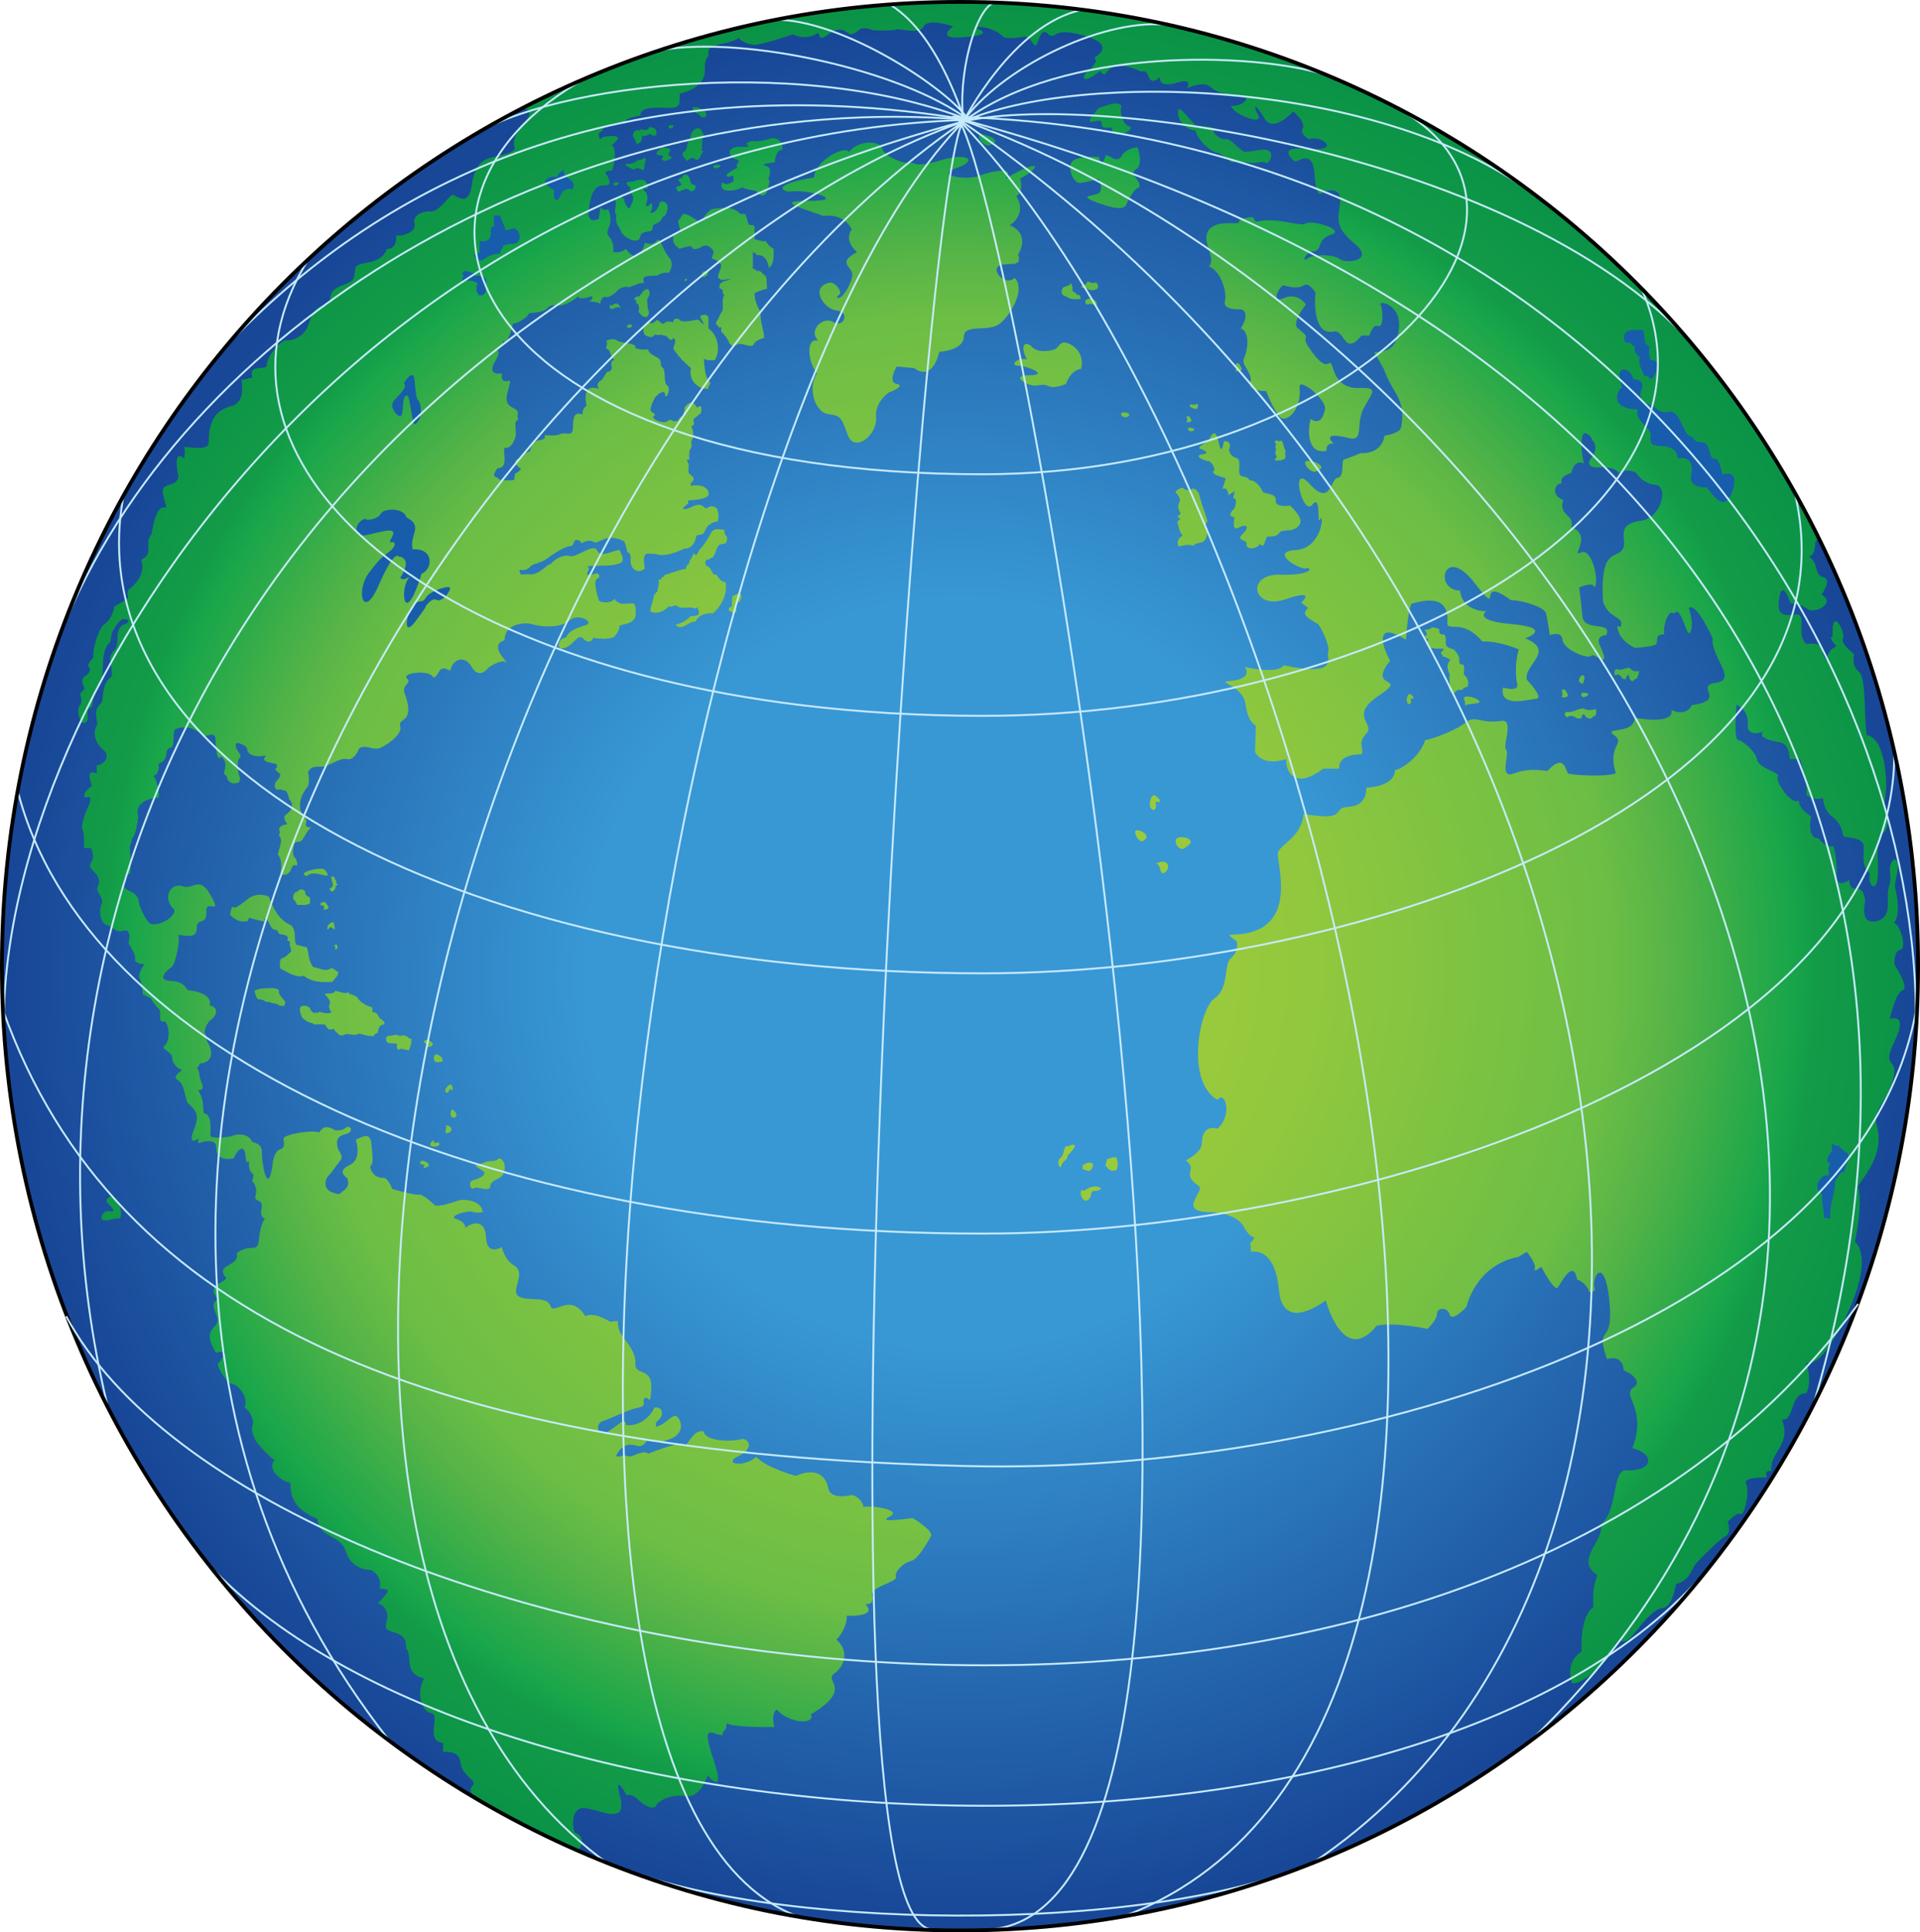 <?xml version="1.0" encoding="utf-8"?>
<!-- Generator: Adobe Illustrator 13.0.2, SVG Export Plug-In . SVG Version: 6.00 Build 14948)  -->
<!DOCTYPE svg PUBLIC "-//W3C//DTD SVG 1.1//EN" "http://www.w3.org/Graphics/SVG/1.1/DTD/svg11.dtd">
<svg version="1.1" id="Layer_1" xmlns="http://www.w3.org/2000/svg" xmlns:xlink="http://www.w3.org/1999/xlink" x="0px" y="0px"
	 width="716.981px" height="721.417px" viewBox="0 0 716.981 721.417" enable-background="new 0 0 716.981 721.417"
	 xml:space="preserve">
<g>
	<defs>
		<path id="SVGID_1_" d="M358.488,720.708c197.596,0,357.784-161.179,357.784-360.001c0-198.816-160.188-359.998-357.784-359.998
			C160.895,0.708,0.709,161.89,0.709,360.707C0.709,559.529,160.895,720.708,358.488,720.708z"/>
	</defs>
	<clipPath id="SVGID_2_">
		<use xlink:href="#SVGID_1_"  overflow="visible"/>
	</clipPath>
	<radialGradient id="SVGID_3_" cx="358.491" cy="360.708" r="358.893" gradientUnits="userSpaceOnUse">
		<stop  offset="0" style="stop-color:#A3CD39"/>
		<stop  offset="0.172" style="stop-color:#9FCC3B"/>
		<stop  offset="0.363" style="stop-color:#92C83E"/>
		<stop  offset="0.676" style="stop-color:#6CBE45"/>
		<stop  offset="0.74" style="stop-color:#57B447"/>
		<stop  offset="0.863" style="stop-color:#19A64A"/>
		<stop  offset="0.884" style="stop-color:#139E49"/>
		<stop  offset="0.89" style="stop-color:#149B48"/>
		<stop  offset="1" style="stop-color:#0A9347"/>
	</radialGradient>
	<rect x="0.709" y="0.708" clip-path="url(#SVGID_2_)" fill="url(#SVGID_3_)" width="715.564" height="719.999"/>
</g>
<g>
	<defs>
		<path id="SVGID_4_" d="M358.488,720.708c-50.708,0-99.064-10.662-142.814-29.82c2.305-1.923,2.305-5.781-0.959-6.671
			c-1.186-2.373-1.483-9.792,3.858-9.196c5.339,0.592,15.725,6.525,13.055-3.858c-2.671-10.382,2.373-0.889,2.373-0.889
			s1.778-0.89,4.152,1.483c2.373,2.374,5.934,4.153,6.826,2.374c0.889-1.781,5.339-4.452,10.975-3.56
			c5.639,0.889,8.307-7.716,8.307-7.716s7.121,8.604,2.08-6.231c-5.045-14.832,0.293-8.307,3.561-8.898
			c-0.298-2.373,1.186-0.298,1.48-4.45c1.781,1.779,17.801,1.481,17.801,1.481s-1.48-5.041,0.893-6.525
			c4.152,5.044,14.535,5.934,12.757,1.778c16.02-9.494,4.746-12.46,8.604-15.13c3.855-2.671,5.934-8.308,0.89-12.758
			c1.188-0.888,4.152-5.341,3.857-8.901c12.46,0.298,6.969-4.301,6.969-4.301s3.414,0.447,2.525-3.113
			c-0.893-3.561,9.494-5.045,8.899-7.121c-0.593-2.078,2.968-5.341,5.636-5.934c2.671-0.595,6.231-7.121,7.417-9.199
			c1.188-2.077-6.821-6.823-6.821-6.823s-13.944,2.075-8.754-0.442c5.19-2.523-5.786-4.306-9.643-3.71
			c-0.592-3.56-4.152-4.453-4.152-4.453s-8.01,2.079-8.901-2.373c-1.979-9.89-12.162-4.747-12.162-4.747s-10.979-2.965-14.836-7.12
			c-4.45,4.155-12.757,2.67-6.525-0.295c6.229-2.969,3.561-7.12,0.591-6.231c-2.964,0.89-13.053,0.89-13.646-2.968
			c-3.561-0.889-5.641,4.453-7.121,5.64c-1.483-2.374-10.089,1.481-13.647,2.667c-2.077-1.778-5.936,1.782-7.714,0.893
			c-1.78-0.893-6.23,2.077-2.968-2.078c3.263-4.153,6.823-0.891,8.307-1.78c1.485-0.888,2.076-2.075,2.076-2.075
			s3.561,1.48,8.308-0.298c4.746-1.78,5.044-5.341,3.266-8.009c-1.782-2.671-4.453,2.668-8.307,3.263
			c-0.532-2.39,1.48-2.077,2.076-4.155c0.591-2.076-0.596-3.263-2.671-2.966c-1.485,3.263-5.339,7.121-10.682,6.526
			c0-3.264-2.373-0.295-6.525,2.373c-4.154,2.671-5.044-2.966-2.079-3.855c2.969-0.891,9.792-4.451,13.353-5.044
			c3.561-0.595,0.889-2.671,2.373-3.561c1.483-0.888,2.075,3.858,2.373-3.857c0.298-7.712-6.231-4.449-5.934-8.897
			c0.298-4.453-3.263-8.014-5.045-10.682c-1.778-2.671-1.48-5.343-1.48-5.343l-2.969,0.298c0,0-5.636-3.856-9.196-2.076
			c-5.636-9.199-11.867,0-13.055-3.857c-1.186-3.856-8.604-1.483-11.867-3.561c-3.263-2.076,3.263-8.604-1.782-11.57
			c-3.549-2.088-4.448-6.825-4.448-6.825s-5.637,3.56-5.934-3.561c-0.298-7.12-5.339-5.637-7.714-3.561
			c0-2.076-2.078-2.964-4.153-3.56c-0.891-1.779,5.934-2.668,5.934-2.668s2.67,0.889,4.746,0.294
			c-0.591-4.746-7.419-4.746-8.604-4.449c-1.188,0.298-8.307,2.969-9.494,1.781c-1.188-1.187-4.45-4.154-5.934-3.856
			c-1.48,0.297-9.789-2.077-9.789-2.077s-1.483-4.154-3.266-4.154c-1.777,0-4.151-0.592-5.041-4.152
			c1.48-1.485,0.89-3.266,0.593-7.716c-0.298-4.449-1.779-4.449-5.936-2.373c0,0,2.673,7.12-2.373,9.493
			c-5.044,2.374-0.888,4.748-0.888,4.748s1.483,2.671-0.891,4.449c-2.373,1.782-1.484,2.079-4.746,0.893
			c-3.267-1.188-2.672-4.747-1.188-6.231c1.481-1.484,2.374-3.263,4.151-5.342c1.782-2.076-0.591-3.56-0.888-5.34
			c-0.298-1.78-0.596-3.857,2.965-4.746c3.561-0.89,1.781-3.263,0.596-2.671c-1.188,0.596-1.485,1.483-4.45,1.187
			c-2.969-1.778-4.453-1.483-5.934,0.89c-1.783-1.188-13.649,0.595-13.353,2.373c0.298,1.782,0.593,3.266-1.186,3.857
			c-1.782,0.596-2.672,2.969-2.97,6.529c-1.778,10.975-3.854-1.188-3.854-4.453c0-3.263-0.596-3.854-3.713-4.892
			c-1.335-3.412-6.079-2.82-7.267-2.228c-1.186,0.595-8.307,1.186-8.307,0c0-1.188,0.89-8.309-2.373-8.309
			c-0.595-2.373,0.298-4.746-2.228-8.75c2.818,0.148,1.633-1.93,0.743-4.45c0,0-0.446-3.413-1.188-4.006
			c1.039-0.149,1.039-1.484,1.039-1.484s4.304,0,4.304-3.706c0-3.711-2.373-4.453-1.633-6.379c-1.928-1.781,0.445-5.64,1.928-6.528
			c1.483-0.89,2.968-4.45-0.89-5.045c1.187-2.965-2.966-5.339-8.01-5.636c-1.188-1.187-1.487-3.263-6.678-3.561
			s-1.333-3.858,0.447-5.044c1.78-1.188,3.619-11.994,2.373-12.162c4.448,0.592,7.119,1.187,7.119-2.671s3.858-0.596,3.561-5.934
			c-0.298-5.343,6.713,2.528,1.188-6.823c-3.858-6.528-6.231-1.187-10.087-2.671c-3.996-1.535-7.714,3.857-3.559,8.308
			c2.075,0.889-1.957,5.934-7.716,5.934c-2.076,0-5.046-7.27-5.046-8.308s-0.445-2.969-3.708-4.3
			c-3.263-1.337-2.226-5.491,0.447-6.381c0.595-2.969-0.149-9.937-0.149-9.937s1.037-2.525,0.744-3.117
			c1.629-0.89,2.519-7.563,2.373-8.902c-1.188-3.264,2.668-6.229,7.563-6.377c0.889-1.778-0.89-7.12-1.63-7.864
			c-0.744-0.74,2.076,0.446,1.778-4.747c2.075-0.889,2.968-2.222,2.968-4.747c1.333-2.52,1.78,0,2.375-2.374
			c0.591-2.373-0.299-5.188,1.186-5.934c1.482-0.74,4.153-0.592,4.748-0.442c4.448,1.037,4.448,3.709,7.414,2.816
			c2.968-0.889,2.373,1.187,2.671,3.857c0.297,2.671,0.592,5.935,1.928,4.155c0,0,2.67,1.188,1.187,5.636
			c-0.297,1.634,1.187,0.89,1.041,2.374c1.188,2.966,4.301,1.633,4.301,1.633s1.038-0.889,0.295-2.521
			c-0.74-1.633-0.89-6.231,0.152-6.675c1.033-0.446-1.042-3.117-1.042-3.117s-1.631-3.263,1.187-2.225
			c2.819,1.037,2.373,1.484,2.819,2.816c0.444,1.339,2.672,2.229,5.934,1.781c3.263-0.442-4.151,1.633,4.747,2.966
			c1.188,2.82-2.202,0.74,1.188,3.561c0.889,0.743-0.447,2.228-1.188,2.968c-0.744,0.744-0.744,2.522,0,2.966
			c0.74,0.446,2.226-0.443,2.523,0.595c0.74-1.038,2.075,1.038,2.224,2.966c2.522,2.525,0.299,5.044-1.187,5.934
			c-1.484,0.893,0.596,3.561,0.596,3.561c-3.266,0.297-3.266,1.93-2.969,2.373c0.298,0.446,0.148,1.339-0.297,1.781
			c1.78,1.336,0.445,4.007-0.295,7.121c1.63,1.778,1.332,5.044,1.035,6.525c-0.295,1.484,2.968,1.633,3.857-0.89
			c0.889-2.519,1.633-1.484,2.076-1.484c0.445,0,0.445-1.778-0.593-2.965s-0.74-2.969-0.442-4.155
			c0.295-1.187,0.145-1.778,2.373-1.778c1.928-1.485,2.077-3.709,4.152-5.342c-2.671,0-1.931-1.035-1.778-2.222
			c0.146-1.187-2.228-3.117-2.374-4.898c-0.152-1.779-0.152-4.45,2.965-8.308c0.74-2.076,0-5.34,0-5.34
			c1.485-2.373,2.966-1.777,5.488-1.927c2.522-0.148,6.082-3.414,9.052-2.819c2.965,0.592,4.448-3.857,4.448-3.857
			c2.671-2.076,5.342,1.187,8.604-0.593c3.263-1.781,7.713-5.044,6.823-8.013c-0.889-2.965,5.343-0.889,2.075-10.976
			c-2.373-4.746,2.668-4.448,0.447-6.674c-2.225-2.228,9.047-3.411,9.789-0.297c2.523-0.446,1.633-5.491,6.379-2.522
			c0.595-3.857,5.045-6.528,8.014-1.484c2.965,5.044,6.227,0.298,6.227,0.298s4.453-3.267,6.53-2.08
			c2.075,1.188-7.125-6.228-0.447-8.154c-0.147-6.678,8.456-6.678,9.941-6.086c1.483,0.596,10.322,2.31,14.538-1.481
			c2.965-2.671,9.787,0.89,5.338,2.077c-4.448,1.187-6.525,2.965-6.823,4.448c-3.263,0-4.338,5.881,0.298,3.561
			c2.373-1.187,4.45-5.044,5.934-3.263c1.481,1.778,3.263,1.484,3.855-0.148c6.083,0.893,7.86-0.446,7.86-0.446
			s2.079-2.222,1.931-4.151c2.226-0.74,5.934-0.74,6.083-4.301c0.148-3.561-0.741-4.007-0.741-4.007l-4.602,0.148
			c0,0-2.519-0.744-2.519-1.931c-1.042,1.931-5.64,1.633-5.935,0.596c-0.296-1.038-2.373-7.27-0.594-8.01
			c1.781-0.741,0-2.079,0-2.079s-2.522,0.893-3.561,0.595s1.483-2.373,0-2.969c-1.484-0.592,7.119-0.146,9.937-0.74
			c2.819-0.592,4.453-0.89,1.931-5.487c-2.522,0-6.823,3.113-8.307,0.148c-1.484-2.969-7.568,2.816-10.238,2.076
			c-2.668-0.744-5.781,1.336-7.121,2.969c-1.331,0-4.301,4.003-7.414,3.854c-3.113-0.149-3.709,0.148-3.709,0.148
			s-1.187-2.076,0-1.782c1.187,0.297,2.969-0.443,3.561-1.332c0.594-0.889,4.003-1.336,5.784-2.672
			c1.778-1.335,7.121-4.896,9.052-4.896c1.927,0,0.592-2.815,3.113-2.225c0,0,0.89,0.444,1.039,1.039
			c0.148,0.591,1.926-1.928,5.189-0.149c2.228-0.148,4.452-3.561,10.833-0.445c0.74,1.633,1.186,4.154,1.186,4.154
			s1.481-0.298,1.188,2.819c-0.297,3.115,2.668,5.636,5.339,3.115c-0.744-3.263-0.298-5.343,0.74-5.488
			c1.041-0.148,3.561,0.146,3.561,0.146s2.82,1.633,10.534-2.076c2.076,0.149,3.706-1.484,4.153-3.857
			c0.442-2.373,2.373,0,3.561-2.966c1.186-2.968,3.708-2.968,4.448-3.263c0.74-0.298,0.595-4.301-0.295-5.044
			c-0.893-0.74-2.373-0.89-3.413,0c-1.038,0.89-1.485-2.522-5.339-0.595c-3.858,1.93-3.71,0.595-3.71,0.595s1.335-1.335,1.928-1.63
			v-1.187c0,0,5.193-0.151,6.976-1.339c1.778-1.187,0.146-5.189-5.934-4.152c-1.042-1.629,3.262-1.629-0.744-4.598
			c-0.741-2.225,0.744-2.374-0.891-5.045l1.04-0.148c0,0-0.3-3.412,0.442-4.004c0.743-0.595,0.152-2.521,0.152-2.521
			s1.773-2.52,0.146-5.785l1.04-0.89l-0.297-1.781c0,0,1.627-1.48,2.52-2.076c0.893-0.595,0.296-2.969,0.296-2.969l-1.483,0.596
			c0,0-1.928-4.152-4.748,0.297c0.596,1.034-0.891,1.633,0,2.668c-1.926,0.446-2.518,2.225-2.518,2.225s-0.748-0.44-1.336,0.149
			c-1.038-1.188-1.928-0.592-2.82,0c-0.888,0.595-5.193-0.447-4.896-2.076c0.89-0.298,1.042-0.744-0.442-1.484
			c-1.483-0.74,0.592-4.446,1.037-5.339c0.447-0.89,3.706-3.71,3.855-1.187c0.152,2.519,2.671-2.82,0.445-3.709
			c-1.037-1.634-0.147-5.64-1.48-6.528c-1.338-0.89,0.588-2.52-2.525-4.004c-3.114-1.484-2.668-2.671-2.668-2.671
			s-3.562,0.301-5.044-0.592c0,0,1.187-1.042-2.225-1.633c-3.412-0.595-3.713-0.592-4.896-1.336
			c-1.188-0.743-3.561,0.298-3.561,0.298s0.592,1.336,0,2.076c-0.596,0.74,1.188,1.629,1.188,1.629s0.442,2.079,1.483,3.117
			c1.037,1.039-1.633-0.592-0.596,3.263c-0.442,2.08-1.63,0.893-2.225,2.08c-0.591,1.187-1.633,2.519-1.633,2.519
			s-2.373,1.19-1.187,2.82c1.187,1.629-6.38-3.706-4.45,6.822c-1.186,0.596-1.628,2.374-1.483,3.267
			c-2.817-1.188-3.561,0.595-3.561,4.746c0,4.153-2.816,1.333-5.041,2.668c-2.079,0.74-5.345,0.152-5.64,0.298
			c0.744,1.038-0.443,1.782-2.373,1.928c0,0-2.519,0.743-2.966,4.006c0,0-2.675,0.893-2.671,1.782c0,0.889-5.741,1.126-0.89,4.746
			c0.593,0.443-2.075,1.928-2.075,1.928s-0.301,1.931-0.298,2.225c0,0.298-5.785,0.443-5.934-0.446
			c-0.149-0.889-3.263,0.149-0.298-3.857c2.229-0.146,2.969-1.034,2.523-5.636c-0.447-4.599,1.483,1.187,4.155-5.935
			c0.591-1.927-0.597-5.633,0.442-6.079c1.041-0.446,0.298-1.781,0.298-1.781c1.483-4.305-5.636-1.634-3.71-8.754
			c1.928-7.12,0.74-3.26-1.633-4.599c-0.889-0.889-0.293-2.667-0.293-2.667s-6.083,1.332-2.673-4.453
			c3.413-5.785-1.483-2.522,3.118-6.083l-0.298-1.629c0,0,1.928,2.374,3.858-6.38c2.075,0,5.636-2.671,5.781-3.561
			c0.152-0.889,4.898,0.148,7.272-2.373c2.374-2.522,3.854,1.778,11.421-4.301c-0.445,1.778,5.042,0,5.042,0
			s0.743,0.889-1.035,1.927c1.778,0.298,3.854,0.148,4.211,1.226c0.007-0.002-0.458-1.993,1.57-3.007
			c1.339,1.041,4.304-1.631,4.899-2.373c0.592-0.741,2.817-1.631,3.705-1.188c0.89,0.446,4.155-1.927,6.083-1.48
			c-0.89-2.82,0.298-2.671,5.044-2.82c1.485-1.336,4.155-1.038,4.155-1.038s2.519-2.968,0-5.934
			c-2.525-2.968-3.116-8.01-4.601-5.934c-1.485,2.076-4.301,0.592-4.301,0.592s-1.931,9.494-7.121,2.374
			c-1.778,1.78-4.746,1.187-4.746,1.187s0.74-3.114-1.484-5.782c-2.226-2.671,2.225-3.414-0.295-10.237
			c-1.339,0.889-2.969-0.595-2.969-0.595l-0.592,4.154c0,0-4.602,2.672-3.712-3.709c0.893-6.38,2.374-8.899,6.086-8.753
			c3.706,0.151,0-4.747,0-4.747s1.331-1.188,2.373-0.592c1.035-1.336,2.222-9.048,0-9.494c0.593-0.443,1.631-1.63,1.631-1.63
			s2.67-2.079-1.928-1.93c-4.602,0.148-3.709,1.483-3.709,1.483s-2.079-2.671,0.446-3.266c0.442-1.188,1.332-2.374,6.674-2.816
			c5.338-0.446-1.927-1.187,7.713-3.117c0-2.076,1.478-3.275,10.237-2.817c5.636,0.298,4.003-2.373,4.45-5.338
			c3.113-0.596,9.494-2.969,9.345-8.754c-0.148-5.784,1.633-3.709,1.335-6.826c-0.298-3.113,9.494-2.965,11.276-5.339
			c1.035,1.931,5.041,2.672,5.041,2.672c2.373,0.591,15.133-3.858,15.133-3.858s5.042,2.671,9.494-0.595
			c1.779,6.231,5.041-5.339,11.867,0.595c4.152-0.297,2.374-3.857,8.898-1.484c0,0,6.824,0.298,8.309-0.297
			c1.483-0.592,8.901,2.079,10.383-1.187c1.484-3.264,10.979,0,10.979,0s-6.231,4.452,1.782,4.154l1.477-0.066
			c6.956-0.383,9.864-1.51,6.532-2.901c-3.561-1.481,4.747-1.778,9.197,2.968c2.67,0.593,7.716-0.298,7.716-0.298
			s1.322-0.372,3.263,2.672c2.075,3.263,1.778-8.01,5.934-3.263c2.671,1.481,1.186-3.266,13.351,0.294
			c12.162,3.561,3.561,8.013,3.561,8.013l0.592,1.481l-1.778,2.671c-4.452,2.672-3.857,6.823,3.264,0.89
			c3.559,5.044,0.296-6.526,15.427,0.297c3.56-1.484,1.778,6.528,6.824,2.076c0,0-0.593,4.155,6.229,2.079
			c6.823-2.079,3.857,2.076,3.857,2.076s5.043-2.373,7.714-1.187c2.67,1.187,1.269,2.756,12.462,4.151
			c4.746,0.596,0,3.858-3.561,3.561c0.295,2.969,12.219,7.566,10.086,3.561c-2.374-4.45-0.89-4.45,2.373,1.187
			c3.264,5.64,10.682-2.668,10.682-2.668s4.746,3.854,3.56,6.228c-1.188,2.374,2.374,4.156,2.374,4.156
			c4.449-1.782,13.336,4.896-1.779,3.56c-10.089-0.89-4.453,4.152-3.561,4.747c0.89,0.592,6.823-5.342,7.416,5.045
			c0.595,10.383,3.266,6.228,3.266,6.228s7.12-2.667,6.228,4.155c-0.89,6.823-1.777,9.197,5.64,15.428
			c7.414,6.231-3.561,7.418-5.64,5.636c-2.076-1.778-9.788-2.076-12.161-0.297c-2.375,1.781-0.893-2.373,2.373-2.667
			c3.263-0.298,0.89-4.453,6.525-6.232c5.637-1.781-7.418-5.636-9.494-4.154c-2.075,1.484-10.681-2.668-18.69-0.593l-1.188-1.781
			c0,0-5.341,0.298-5.043,1.781c0.297,1.485-8.01-1.187-11.272,2.966c-3.266,4.155,2.964,10.387,0,13.649
			c4.448,1.778,6.822,9.494,5.934,13.054c-0.893,3.561,6.227,2.966,6.227,2.966s3.561,1.187-0.293,7.12
			c3.854,1.484,2.373,8.902,1.188,11.276c-1.188,2.373,3.559,5.636,2.373,8.898c-1.188,3.266,5.934,3.266,5.934,3.266
			s2.965,7.712,5.338,9.788c2.374,2.079,8.039-3.016,7.12-11.272c-0.296-2.671,4.45,0.89,4.45,0.89s5.64,4.747,5.045,7.418
			c-0.592,2.671-1.779,5.934-5.339,3.561c-1.484,5.637-0.595,13.351,5.934,11.867c-0.299-3.263,2.668-2.671,2.668-2.671
			s-5.649-4.896,5.64-2.076c5.934,1.484,2.373-5.342,5.636-11.275c3.263-5.935,5.636-7.713-1.782-7.416
			c-7.414,0.295-9.165-5.437-9.787-7.417c-1.783-5.637-1.025,4.247-9.201-8.01c-2.964-4.453,1.902-2.345-3.854-6.826
			c-2.671-2.076,2.965-8.899,2.965-8.899s-2.965-4.746-8.308-2.373c-5.339,2.373-1.187-5.045,0-4.747
			c1.188,0.298,5.343,1.484,7.418,0c2.077-1.484,4.45,2.671,4.45,2.671s-1.712,16.368,6.823,14.535
			c4.154-0.89,3.856,9.494,10.386,1.484h2.965c0,0,1.188-4.449,3.264-3.561c2.079,0.89,1.782-6.23,0.893-8.01
			c-0.893-1.781,10.219,0.193,5.934,13.055c-1.781,5.339-8.308,4.747-8.308,4.747l3.561,6.23c3.262,9.494,8.307,10.681,6.524,21.656
			c-0.411,2.522-6.23,3.266-6.23,3.266s-0.591,6.823-8.899,6.526c0,0-5.044,2.075-6.231,2.373c-1.186,0.297,0.298,6.529-2.373,6.822
			c-2.67,0.298-2.67,10.979-10.384,2.374c-7.714-8.602-2.67,12.165,0.89,7.715c3.561-4.448,1.485,8.308,2.969,5.34
			c1.48-2.966,0.89,10.978-9.199,11.573c-10.085,0.591,1.483,7.414,3.857,6.823c2.373-0.596,2.969,2.671-9.791,2.373
			c-12.757-0.298-10.087,13.352,2.078,9.196c12.162-4.152,5.934,1.187,5.934,1.187l2.668,2.076c0,0-1.041,0.449-1.262,1.857
			c-0.219,1.408,3.934,3.484,4.822,4.076c0.893,0.596,4.748,8.307,3.857,10.387c-0.89,2.076,4.748,9.494-16.614,5.041
			c-2.373,3.561-14.538,0.595-14.538,0.595s3.836,4.624-6.229,5.339c-4.155,0.298,5.637,1.782,6.526,8.604
			c0.89,6.823,3.857,8.01,3.857,8.01l-0.297,9.792c0,0,2.373,5.637,11.569,2.671c0,5.934,4.155,10.978,13.947,3.561h5.934
			c0,0-1.188-5.343,8.307-5.343c1.188-2.373-1.781-3.854,1.778-7.712c3.562-3.857-6.822-6.528,4.747-14.241
			c11.57-7.715-4.747-1.781,4.155-13.054c-2.079-3.263-7.12-16.023,5.934-7.716c0.295-4.747,1.188-13.646,2.374-13.646
			s13.988-5.038,13.054,7.12c-0.297,3.857,5.637-1.782,13.055,7.121c6.229-0.298,13.646,2.965,13.646,2.965
			s-2.02,5.924-0.591,13.054c0.591,2.969-5.343,1.187-5.343,1.187c-1.483,7.716,9.494,4.453,12.462,4.155
			c2.966-0.297-3.559-7.12-3.559-7.12c-1.188-5.637,10.975-10.681-0.596-15.428c0,0,11.275-3.857-5.338-5.342
			c-14.492-1.291-9.201-4.747-9.201-4.747s-8.898,0.297-9.787-7.712c-10.091-0.298-5.934-17.503,5.339-2.969
			c11.274,14.538,0-3.56,13.649,6.529c4.448,0,12.458,2.671,13.053,4.746c0.592,2.076,1.482,8.309,1.482,8.309
			s4.451-1.783,4.746,1.777c0.297,3.561,9.494,7.418,10.68,5.934c1.188-1.48,7.907,6.203,3.268-3.854
			c-1.783-3.856,2.373-3.856,2.373-3.856c2.373-5.638-8.307-0.891-8.902-7.121c-0.592-6.231-1.188-10.682-1.188-10.682
			s5.343-2.373,5.637,0c2.08-1.781-0.889-15.13-5.041-13.054c-4.155,2.076,4.747-6.231-3.561-9.494
			c1.48-4.747-5.044-4.154-2.969-10.088c-4.747-1.779-3.263-6.229-0.592-6.229c-1.186-2.671,3.561-3.858,3.561-3.858
			s0.89-5.342,4.748-3.561c-1.188-4.154-1.485-11.867,0.591-11.274c2.075,0.595,2.374,2.373,2.374,2.373s2.964,2.674-0.149,6.678
			c-3.113,4.003,2.522,3.709,2.522,3.709s5.934-0.595,7.715,2.075c3.561-2.075,6.525,0,6.525,0s2.076,3.858,7.121,4.45
			c5.045,0.595,2.152,12.311-5.339,13.351c-10.681,1.485-4.452,7.714-7.12,10.979c-2.671,3.263-8.307-0.298-7.121,19.281
			c2.077,5.934,6.823,5.64,6.823,8.014c0,2.373-1.484,0.89-1.484,0.89s-0.297,5.044,6.528,8.307c0,0,6.229-0.298,7.713-1.187
			c1.483-0.89-0.89-3.857,3.263-3.857c-0.592-3.263,1.782-9.792,3.561-7.713c2.969-3.857,4.746,10.086,6.231,6.823
			c1.483-3.263-0.593-8.902-0.593-8.902s2.076-3.263,8.899,11.275c-0.89,6.823,9.494,15.428,1.188,16.614
			c-8.307,1.188,4.448,6.526-8.899,8.308c-2.671,4.747-7.716,1.778-7.716,1.778s2.373,5.64-13.646,2.969
			c-0.296,6.525-12.163,3.263-7.715,6.525c4.449,3.267-2.671,3.267,0.596,14.241c-4.453,1.484-16.913,0.595-17.803,0
			c-0.891-0.593-1.186-8.01-7.715-0.89c-5.338-0.889-9.626-0.244-12.459,0.89c-5.934,2.373-1.484-7.415-2.968-8.899
			c-1.485-1.484,3.211-11.446-1.78-10.681c-7.714,1.187-9.79-2.374-13.351,0.592c-3.56,2.968-13.352,6.528-15.13,6.528
			c-1.782,6.231-8.903,10.979-11.276,11.272c0,6.231-10.681,6.529-10.681,6.529s0.595,6.822-6.524,7.12
			c-7.121,0.298,0.591,5.636-16.913,2.671c-0.595,8.308-8.307,11.272-9.494,14.241c-1.186,2.966,9.498,30.855-17.801,30.855
			c-1.483,0,2.373,2.373,2.373,2.373s0.891,3.854-2.075,6.229c-2.968,2.373-0.595,11.275-6.231,15.133
			c-5.636,3.855-10.979,31.149,1.188,37.976c2.373-3.858,5.934,5.041,0,10.682c-4.748-1.188-5.934,2.373-5.934,5.636
			s-5.935,6.231-5.935,6.231c4.747,3.56-2.117,4.918,4.747,9.493c2.671,1.778-8.009,9.494,3.561,9.788
			c11.57,0.299,13.353,5.64,13.353,5.64s1.777,3.264,3.261,3.561c1.485,0.294-0.888,2.373-0.888,2.373l0.293,3.264
			c0,0,8.903-2.374,10.387,14.24c1.482,16.614,17.503,3.857,17.503,3.857s6.526,24.922,18.988,9.494
			c6.823-1.484,18.988,1.188,18.988,1.188s3.561-3.268,3.561-5.641s3.857-2.668,4.747,0.298c0.889,2.968,6.266-2.87,6.266-2.87
			s3.261-15.582,19.412-18.668l3.103-1.898c0,0,3.607,4.382,2.99,6.196c-0.617,1.812,2.43-0.595,2.43-0.595s4.861,9.277,6.099,7.771
			c1.236-1.505,5.925-11.211,7.288-2.945c1.662,0.253,4.035,2.627,4.332,4.11c0.298,1.481,2.373-0.297,2.373-0.297
			c-1.777-4.747,3.561-13.649,5.343,4.152c1.778,17.801-5.64,7.715-0.893,21.659c6.231-1.78,6.231,4.155,6.231,4.155
			s8.01,3.561,3.56,6.524c-4.449,2.97,5.343,7.716-0.297,22.548c8.902,2.374,7.422,8.855-2.374,8.309
			c-5.339-0.298-2.964,15.428-9.493,20.174c1.781,5.934-10.086,13.352-1.187,18.988c-2.375,5.341-1.481,11.867-1.481,11.867
			s-5.045,2.373-4.452,16.614c-5.934,3.858-4.153,10.383-3.561,11.867c4.453,0.596,14.24-9.196,16.32-13.943
			c2.075-4.747,1.777,2.076,7.711-5.637c5.934-7.714,8.309-8.307,10.09-8.604c1.777-0.297,3.56-2.67,4.747-8.901
			c5.637-1.48,5.339-5.636,8.01-8.308c2.67-2.667,8.009-8.308,10.384-9.493c2.373-1.188,0.888-5.34,0.888-5.34
			s3.266-3.856,4.748-2.968c1.483,0.892,3.561-8.602,2.078-11.272c-1.483-2.671,7.712-2.373,7.712-2.373s-1.186-2.969,1.782-2.373
			c-0.893-7.121,7.713-9.792,3.855-19.286c5.044,0.594,2.671-9.791,9.199-9.791c1.778-3.561,0.89-10.087-0.298-11.273
			c4.748,0.89,8.899-6.529,10.682-9.197c1.778-2.67,16.019-27.592,7.712-36.196c2.67-12.459,1.78-18.69,1.186-20.175
			c-0.591-1.483,10.141-10.466,7.121-22.548c-1.778-7.12,3.561-8.898,5.934-17.802c2.374-8.899-4.746-3.262,0.595-14.24
			c5.339-10.978-1.781-8.307-1.781-8.307s2.079-9.792,4.747-10.681c2.672-0.89-2.966-9.494-2.966-9.494s-0.595-5.045,2.076-5.636
			c2.672-0.596,0-9.494-2.372-10.09c2.372-2.373,1.483-9.196,0.594-12.459c-0.893-3.263,2.965-10.383-0.594-11.275
			c-2.967,3.266-0.299,5.64-1.779,10.089c-1.483,4.449,1.779,11.57-4.747,13.055c-6.528,1.483-4.155-7.418-4.155-7.418
			s-0.297-5.045-3.263-4.748c-2.968,0.298-2.671-3.262-2.671-3.262s-5.045,3.857-4.747-2.076c0.297-5.934-1.188-10.387-1.188-10.387
			s-3.262,0.297-5.339-2.965c-5.044,0-2.968-8.308-2.968-8.308s-4.449-2.373-4.746-5.934c-2.673,2.075-8.899-7.418-7.712-8.902
			c1.186-1.481-7.121-2.965-7.716-6.228c-0.593-3.267-5.339-7.121-7.121-7.419c-1.778-0.297-0.593-13.054-0.593-13.054
			s5.043,1.484,4.153,8.307c0.89,3.858,6.23,1.484,6.23,1.484s-4.325,2.444,5.934,4.152c3.561,0.596,3.561,6.231,3.561,6.231h3.858
			c0,0,2.965,9.494,2.373,13.352c2.966,2.374,6.229,1.187,6.229,1.187s0,4.45,3.266,6.823c3.263,2.373,4.152,5.934,4.152,7.12
			c0,1.188,7.417,0.298,7.715,3.858c0.295,3.56-1.187,7.12,2.373,10.383c-1.186,4.152,2.668,8.01,2.965,0.298
			c0.298-7.716-1.483-13.65,2.673-16.023c2.67-5.636-1.188-6.822,0-12.459c1.186-5.639,0-22.548-6.823-23.44
			c-1.188-5.042,0-21.362-2.969-23.735c-2.965-2.373-1.779-6.525-1.779-6.525s-5.342-4.155-4.154-5.934
			c1.187-1.781-4.45-13.054-3.857-0.595c-2.076,0,1.483,3.56,1.483,3.56s-3.858,1.485-3.56,5.343
			c-3.562-3.263,1.187-6.823-7.713-6.231c-4.155-3.262,0.592-11.57-4.155-10.979c-4.746,0.596-7.12,0.298-5.934-6.525
			c1.188-6.822,4.155,2.374,4.155,2.374s3.561,0,6.229,2.076c2.671,2.075,10.978-2.076,5.341-5.339c0,0,4.153-5.64,0.593-6.529
			c-3.561-0.889-1.482-5.339-5.339-7.712c2.671-0.298,2.373-5.342,2.373-5.342l1.307-1.541
			c23.759,48.16,37.122,102.438,37.122,159.85C716.272,559.529,556.084,720.708,358.488,720.708z M399.698,105.681
			c0.149,0.889-1.335,1.037-2.373,1.48c-1.038,0.446-1.629,3.266,1.038,3.561c1.039,1.339,5.014,0.921,5.014,0.921
			s0.627-1.661-1.304-1.661c0.147-0.446-1.336-1.038-1.545-1.365C400.32,108.292,400.886,106.57,399.698,105.681z M405.396,106.067
			c1.275,0.06-4.81,1.069,0.535,1.601c0.591,0.833,2.876,0.861,3.738,0.178c0.86-0.684,0.116-2.76-0.919-2.313
			c-1.041,0.443-2.465-0.534-2.465-0.534L405.396,106.067z M406.819,111.465c-1.483,0.443-1.879,0.801-1.383,1.811
			c0.494,1.007,1.99-0.475,3.32,0.712C410.082,115.174,410.082,111.465,406.819,111.465z M419.234,153.945
			c-1.778,0.987,0.789,2.366,1.975,1.579C422.393,154.736,421.405,153.945,419.234,153.945z M444.796,150.926
			c-1.631,0.889,1.187,1.777,1.93,1.777c0.74,0,0.593-1.927,0.593-1.927S445.982,151.369,444.796,150.926z M444.055,159.676
			c-1.335,0.743,0.592,1.781,1.485,1.187C446.429,160.27,445.686,159.676,444.055,159.676z M378.054,98.437
			c0.418,0.177,0.804,0.206,1.041,0.034c0.539-0.395,1.628-0.606,1.249-1.314c0.548-0.96-0.227-2.008-0.227-2.008
			s5.193-7.567-3.115-11.127c2.373-1.188,5.934-5.343,2.522-10.829c0,0,2.82-1.039,1.485-6.526c8.749-4.896,7.269-7.566-5.786,0.146
			c4.746-4.746-5.343-2.965-9.494-1.187c-4.155,1.781-17.21,0-8.753-2.816c8.453-2.816,4.598-6.082-5.637-2.966
			c-10.238,3.114-9.939,0.443-11.422,1.035c-1.483,0.595-9.791-2.373-10.386-5.339c-0.591-2.968-8.899-3.56-12.534,1.263
			c-1.264-2.893-12.979,3.484-12.979,9.418c-14.242,2.374-13.055,4.747-9.494,5.339c7.119-1.187,22.547,3.561,7.562,3.414
			c-14.983-0.147,0.744,3.706,5.343,5.638c8.155-1.039,10.681,5.044,10.681,5.044s-3.412,3.706,1.927,8.453
			c-7.712,4.154-1.778,5.342-1.778,8.308c0,2.968-2.968,7.715-4.304,8.459c-0.146,0.442-2.52,0.74-0.74-0.744
			c1.781-0.595-1.188-5.045-3.412-4.599c-7.547,1.517-2.226,9.938,2.668,10.384c4.896,0.446,2.82,6.674-1.333,4.301
			c-4.154-2.374-9.494,3.56-5.49,6.975c-4.896-1.336-4.004,7.861-0.591,12.165c-3.713,6.082-0.447,14.684,4.301,15.275
			c4.746,0.595,4.746,1.187,7.269,7.864c2.519,6.678,11.127-0.148,10.532-6.678c-0.593-6.525,6.23-10.383,5.342-9.494
			c0,0,5.934-2.373,2.374-2.965c-3.561-0.595,0-6.528,0-6.528l6.525,0.595c7.119,5.339,9.345-6.083,9.345-6.083
			s9.051-0.446,9.196-5.636c0.148-5.19,9.349-1.335,13.649-5.044c4.301-3.706,9.345-12.906,5.339-16.909
			c-4.006,3.709-10.827-4.898-3.561-5.044C376.477,98.686,377.357,98.587,378.054,98.437z M443.113,155.581
			c0.34,0.802,0.227,1.829-0.115,1.946c-0.345,0.114,2.398,0.342,1.829-0.801C444.255,155.581,443.913,154.897,443.113,155.581z
			 M365.711,51.543c0.664,1.901,3.117,3.319,4.022,2.661c0.904-0.655,2.892-0.959,1.308-2.466
			C369.651,50.416,364.521,49.315,365.711,51.543z M461.41,135.941c0.445,1.041,0.298,2.373-0.149,2.522
			c-0.445,0.148,3.115,0.445,2.373-1.038C462.894,135.941,462.448,135.052,461.41,135.941z M487.504,173.334
			c0.661,1.898,3.113,3.317,4.021,2.658c0.905-0.654,2.89-0.955,1.304-2.462C491.439,172.208,486.314,171.107,487.504,173.334z
			 M476.575,168.442c-0.149,0.137-0.329,0.244-0.415,0.439c0.196,0.58,0.24,1.282,0.711,1.744c-0.219,0.184-0.495,0.301-0.59,0.598
			c-0.061,0.272-0.18,0.631,0.122,0.83c0.59-0.124,1.245-0.357,1.815-0.079c0.424-0.431,1.171-0.438,1.171-0.438
			c0.842-0.486,0.775-1.5,0.438-2.281l0.287-0.513c-0.332-1.199-0.871-2.411-1.14-3.671l-0.468-0.516
			c-0.136,0.012-0.274,0.034-0.354-0.118c-0.385,0.507-0.949,0.231-1.314-0.06c-0.356,0.073-0.733,0.225-0.919,0.583
			c0.438,0.506,0.75,0.92,0.49,1.39c-0.261,0.467-0.053,1.04,0.157,1.296C476.774,167.91,475.759,168.043,476.575,168.442z
			 M451.474,164.423c0,0-4.453,2.521-3.561,2.968c0.89,0.446,4.746,1.633,1.034,2.226c-3.706,0.595,1.187,2.521,2.229,2.521
			c1.038,0,2.224,2.076,2.373,3.263c-2.522,1.931,4.301,2.819,4.151,3.263c-0.147,0.446-1.186,3.857-1.186,3.857
			s1.186-0.595,1.781,0.593c0.592,1.187,0.297,1.781,0.297,1.781s2.966-1.781,2.668-1.484c-0.295,0.298-0.74,1.633-0.591,2.671
			c1.038-0.148,1.186,1.484,0.296,3.709c-2.67,2.522-1.186,3.263,0,3.263c-0.15,1.484-1.04,5.343,1.78,3.857
			c2.815-1.483,4.003-0.148,1.335,2.374c-2.671,2.522,1.038,2.076,1.48,3.56c-0.74,2.817,4.305,2.077,4.9,0.15
			c1.926,2.521,1.926-2.672,2.964-2.672s3.263,0,4.005-1.038s1.338-1.038,2.228-1.187c0.889-0.149,3.856,0.298,5.635-2.225
			c1.782-2.522-3.56-7.121-3.56-7.121s-5.785,0.89-5.338-1.927c0.442-2.819-4.603-2.374-4.9-3.267
			c-0.293-0.889-2.075-4.151-4.892-4.301c-1.337-2.373-4.155,0-3.857-4.006c0.297-4.007-0.446-4.152-1.188-4.301
			c-0.743-0.148-2.226-1.038-2.671-2.968c1.483-3.412-1.48-3.412-1.778-3.264c-0.297,0.148-0.744,6.525-2.077,0.148
			C453.694,158.49,451.619,163.831,451.474,164.423z M603.856,249.802c-1.508,0.006-1.078,3.051-0.167,2.165
			c0.906-0.887,2.168,1.348,2.168,1.348l1.132,0.364c0,0,1.08-3.052,1.353-1.051c0.275,1.993,1.787,1.984,2.038,0.942
			c1.468,0.168,1.667-3.092,1.667-3.092s-2.224,0.57-3.069-0.737C608.13,248.438,605.117,250.84,603.856,249.802z M585.278,265.743
			c-1.932,0.297-0.447,2.671,0.442,1.781c0.889-0.892,3.189,0.665,3.189,0.665l1.558,0.076c0,0,0.446-2.672,1.411-1.111
			c0.963,1.557,2.892,1.26,2.892,0.37c1.928-0.151,1.188-2.819,1.188-2.819s-2.671,0.889-4.154,0
			C590.322,263.812,587.204,266.337,585.278,265.743z M591.062,258.622c-0.939,0-0.74,1.782,0.447,1.63
			C592.695,260.106,594.623,258.622,591.062,258.622z M583.201,257.733c0.444,1.038,0.295,2.373-0.15,2.519
			c-0.443,0.152,3.116,0.446,2.373-1.035C584.684,257.733,584.236,256.843,583.201,257.733z M546.84,261.302
			c0.471,1.355,0.146,2.077,0.248,2.144c0.041,0.027,0.152-0.053,0.413-0.241c0.905-0.655,6.251-0.199,4.665-1.706
			C550.776,260.175,545.65,259.074,546.84,261.302z M526.238,262.922c1.528-0.534-0.19-2.509,1.148-2.12
			c1.338,0.393-0.021-1.538-0.949-1.729C525.511,258.881,524.539,262.487,526.238,262.922z M404.297,444.197
			c-1.632,0.297-0.293,5.044,1.782,3.857c2.075-1.188,0.74-3.411,2.52-3.411c1.781,0,4.006-1.039,1.041-1.634
			C406.671,442.418,404.446,445.535,404.297,444.197z M398.958,428.029c-1.633-0.89-1.483,2.079-2.373,3.708
			c-2.82,1.931-0.445,5.193-0.298,3.561c0.149-1.63,2.523-2.225,2.374-3.857C404.446,425.656,399.256,427.582,398.958,428.029z
			 M413.343,435.742c0.819,1.19,2.139,1.77,3.687,0.96c0.512-1.732,0.512-3.425-0.212-4.558c-1.055-0.5-2.213,0.459-3.387,0.589
			l-0.651,2.436L413.343,435.742z M431.6,322.587c2.143-0.487,1.254,5.203,3.667,2.924
			C437.683,323.237,435.245,320.107,431.6,322.587z M423.997,311.261c0.474,1.925,2.209,3.354,2.849,2.69
			c0.639-0.662,2.045-0.966,0.924-2.491C426.79,310.125,423.159,309.011,423.997,311.261z M430.726,302.413
			c2.187-0.766-0.271-3.589,1.644-3.028c1.91,0.558-0.033-2.203-1.356-2.475C429.688,296.634,428.298,301.787,430.726,302.413z
			 M439.053,314.278c0.163,2.066,2.236,3.249,3.308,2.328c1.068-0.917,3.119-1.623,1.937-3.065
			C443.254,312.271,438.444,311.935,439.053,314.278z M177.914,434.892c-1.052,0.342,1.05,1.295,2.535,2.336
			c1.48,1.035-0.895,2.668-3.54,3.322c-2.648,0.656-0.913,3.799-0.17,3.203c0.74-0.592,1.186-0.297,1.781-0.297
			c0.592,0,4.597,1.335,4.597-0.593c0-1.931,2.371-2.373,3.844-3.401c1.466-1.025,1.646-3.275,1.506-4.57
			c-0.139-1.291-1.791-3.155-2.513-2.174c-0.727,0.979-3.872,0.651-4.767,1.096C180.3,434.259,179.262,434.703,177.914,434.892z
			 M156.864,433.814c0,1.483,2.225,0.594,1.483,1.633c-0.744,1.038,1.331,0.443,1.779-0.299
			C160.57,434.408,157.753,432.482,156.864,433.814z M166.207,420.167c1.337,0.445-1.037,3.263,1.041,2.82
			C169.323,422.541,169.027,420.019,166.207,420.167z M164.14,426.968c-0.714-1.301-2.238,0.547-2.086-0.718
			c0.151-1.271-1.384,0.249-1.417,1.114C160.598,428.228,163.996,428.57,164.14,426.968z M168.433,414.826
			c-0.382,1.213,0.097,2.568,0.664,2.418c0.573-0.152,1.441,0.147,1.334-1.058C170.337,415.129,168.718,413.316,168.433,414.826z
			 M166.528,407.929c1.451,0.308,1.041-2.054,1.904-1.114c0.86,0.944,0.713-1.212,0.08-1.8
			C167.879,404.427,165.407,406.781,166.528,407.929z M158.348,388.717c0,1.483,2.223,0.595,1.48,1.633
			c-0.739,1.038,1.337,0.442,1.782-0.298C162.054,389.312,159.237,387.384,158.348,388.717z M162.201,394.208
			c-0.591,1.188,0.148,2.519,1.039,2.373c0.889-0.147,2.246,0.146,2.076-1.04C165.17,394.505,162.648,392.723,162.201,394.208z
			 M122.676,346.922c0.37-1.367,1.389-0.607,2.035,0c0.645,0.61,0.047-1.826,0.047-1.826s-0.047-1.522-1.62-0.304
			C121.567,346.01,122.498,347.586,122.676,346.922z M125.385,354.384c0.949-0.19,0.598-0.854,0.471-1.52
			c-0.126-0.667-1.336,0.251-1.054,0.302c0.278,0.05,0.62,0.376,0.459,0.547C125.097,353.887,124.83,354.508,125.385,354.384z
			 M119.926,337.095c-0.894,0.592,0.293,1.039,0.739,1.039s0.446,0.889,0.149,1.335c-0.298,0.446,2.521,0,1.778-1.037
			C121.852,337.39,121.406,336.058,119.926,337.095z M114.881,326.862c1.183-1.336,4.45-0.596,6.525,0
			c2.076,0.595,0.152-1.782,0.152-1.782s-0.152-1.484-5.194-0.298C111.317,325.972,114.305,327.507,114.881,326.862z
			 M274.053,222.573c-0.743-1.483-0.743,2.82-0.743,3.561c0,0.744-1.188,0.149-1.188,1.633c0,0.332,3.149,2.058,2.82,0
			c-0.593-3.708,1.038-2.225,1.633-3.857C277.8,220.539,274.647,221.536,274.053,222.573z M228.067,113.839
			c-0.889,0.148-0.298,1.927,0.74,1.483c1.039-0.445,2.225-1.04,2.672-0.298c0.445,0.741,0-2.075-1.782-1.633
			C228.821,113.614,228.659,114.434,228.067,113.839z M256.549,104.434c0.062-0.357-0.297-0.475-0.711-0.298
			c-0.177,0-0.177,0.298-0.177,0.652C255.661,105.146,256.312,104.968,256.549,104.434z M264.41,102.121
			c0.149-0.893-0.74-1.187-1.78-0.74c-0.444,0-0.444,0.74-0.444,1.63C262.186,103.899,263.815,103.456,264.41,102.121z
			 M236.226,67.853c-3.562-0.442-2.079,1.779-0.595,2.077c-0.744,0.147-0.146,1.927,0.595,3.113c0.74,1.188-0.297,2.82-0.893,4.304
			c-0.595,1.484-2.221-1.781-2.221-2.819s-4.305-1.484-3.415,0.148c0.889,1.634-0.74,4.598,0.445,5.488
			c-0.445,4.303,1.038,4.006,1.782,6.23c0.74,2.226,6.526,5.193,7.121,2.076c0.591-3.114,4.594-1.038,4.594-3.263
			s2.525-1.336,3.416-3.411c0.89-2.076,1.037,0.148,2.075-3.118c1.038-3.262-2.373-4.301-2.82-2.815
			c-0.442,1.483-1.483,3.857-3.559,3.56c1.183-1.63,0.743-3.411,0.595-3.56c-0.152-0.146-2.08,2.373-2.08,0.442
			c1.485-4.152-0.89-5.189-0.89-5.189v-0.89c0,0,2.229,1.038,1.336-1.484C240.824,66.22,238.004,67.11,236.226,67.853z
			 M254.767,66.37c0,0-1.777,0.297-1.335,1.037c0.447,0.744,2.075,1.633,0,2.077c-2.075,0.446,0,2.075,0,2.075l1.931-0.74
			c0,0,0.89-0.889,2.225,0.298c1.336,1.187,3.113-1.633,1.633-2.077c-1.484-0.445-0.893-0.147-1.78-2.521
			C256.549,64.144,254.767,65.332,254.767,66.37z M275.98,54.799c-2.966,0-5.19,2.076-1.928,4.449
			c2.373,0.298,1.925,1.19,1.335,1.782c-0.595,0.592,0,1.63,0,1.63s-2.968,1.336-3.856,2.373c-0.89,1.038,0.886,1.19,2.373,0.446
			v2.225c0,0-2.522,1.782-3.561,0.74c-1.037-1.038-1.484,1.633,0,2.374c1.485,0.74,4.892,0.301,6.822-0.889
			c1.484,0.889,5.194,1.335,5.194,1.335s2.969,4.152,4.3-0.446c1.337-4.599,0.149-3.854,0.149-3.854s2.225-4.453-0.89-5.045
			c-3.116-0.595,3.412-1.336,3.412-1.336l0.148-1.633c0,0,0.89-2.961,2.225-2.965c1.336,0,0.146-5.637-4.45-4.155
			c-4.598,1.484-6.23,0.741-6.23,0.741s-3.411,0.743-1.781,1.633C280.876,55.097,275.98,54.799,275.98,54.799z M236.816,63.549
			c-0.296-0.889,1.932-1.038,3.264,0c0.744-0.298,0.446-2.076,0.893-3.113c0.446-1.038-0.148-2.076-0.446-1.485
			c-0.295,0.596-1.633,0.741-2.373,0.893c-0.447,0.443-2.077,1.481-3.561,1.333C231.479,61.176,235.929,62.809,236.816,63.549z
			 M250.318,55.689c-4.599-1.634-3.118,0-4.599,0.594c-1.928,2.521,1.927,1.188,1.927,2.077c0,0.889-1.187,0.591-0.148,1.483
			c1.042,0.89,4.45-1.187,2.82-1.483C248.686,58.062,250.318,56.727,250.318,55.689z M267.376,61.473
			c-0.261,0.254-0.644,0.282-1.029,0.301c-0.072,0.381,0.247,0.696,0.412,1.058c0.512,0.11,0.93-0.26,1.443-0.152
			c0.233-0.288,1.043-0.443,0.821-0.905C268.54,61.486,267.944,61.515,267.376,61.473z M259.515,39.963
			c-2.075,0,0,2.373,0.893,2.373c0.889,0,0.442,1.187,2.221,1.484c1.782,0.298,1.042-2.671,0.447-2.373
			C262.482,41.746,261.721,39.963,259.515,39.963z M459.78,60.583c4.152-0.297,7.121,0.295,8.307,0.295c1.188,0,3.855-0.889,4.748,0
			c0.89,0.893,4.743-5.931-2.229-4.893c-6.973,1.038-5.487,1.038-7.563-0.446c-2.077-1.484-3.561-3.857-5.343-3.56
			c-1.778,0.297-5.041-2.076-4.448-3.561c0.595-1.484-5.339-0.89-6.823-1.782c-1.483-0.889-4.449-5.636-6.231-5.934
			c-1.186,2.672,1.484,7.716,6.231,8.013c0.89,4.153,6.525,8.308,8.009,8.308C455.922,57.024,459.78,60.583,459.78,60.583z
			 M410.231,40.41c-8.308,9.196,1.483,2.373,1.187,5.637c-0.295,3.263,4.155,0.297,3.857,2.373c0.89,4.45,9.196-0.596,6.528-1.187
			c-2.67-0.596-3.857-5.934-2.968-7.716C417.057,37.739,414.386,38.925,410.231,40.41z M400.443,60.287
			c-2.08,2.077,0.294,8.308,2.965,8.011c2.671-0.298,6.823-1.485,6.823-1.485s2.079,4.155,0,5.342
			c-2.077,1.187-8.108,0.668-0.294,3.561c8.009,2.965,10.086,2.076,10.681,0.592c0.591-1.48,3.262-6.525,4.746-6.229
			c1.188-2.671-4.155-5.044-1.187-6.826c2.965-1.778,0.592-8.307,0.592-8.307s-4.151,0.298-5.934,3.266
			c-1.779,2.966-4.152-0.297-5.934-0.297c-0.298,1.778-1.484,3.263-1.484,3.263l-1.187-2.671
			C410.231,58.505,401.924,58.21,400.443,60.287z M385.607,129.709c-3.263-3.263-4.747,0-2.077,4.453
			c-3.857-0.893-6.528,2.373-3.263,2.373c3.263,0,11.867,3.561,4.152,3.561c-7.711,0-0.592,4.152,2.374,3.854
			c2.968-0.294,2.968-0.592,5.045,0.298c2.075,0.889,6.231-0.89,6.231-0.89s1.48-5.045,5.636-5.637
			c1.778-7.12-5.045-10.386-6.823-9.79c-1.781,0.591-1.485,2.075-3.561,2.67C391.244,131.194,387.506,131.612,385.607,129.709z
			 M229.846,68c-0.188,0.25-0.463,0.278-0.74,0.298c-0.055,0.372,0.177,0.684,0.294,1.04c0.37,0.108,0.674-0.256,1.041-0.151
			c0.169-0.281,0.754-0.434,0.592-0.889C230.684,68.008,230.258,68.041,229.846,68z M250.318,46.637
			c-0.187,0.25-0.462,0.279-0.745,0.298c-0.05,0.374,0.182,0.684,0.298,1.041c0.371,0.108,0.671-0.256,1.042-0.152
			c0.168-0.28,0.75-0.433,0.591-0.889C251.156,46.647,250.729,46.678,250.318,46.637z M244.532,47.976
			c-0.661-0.316-1.392-0.373-2.078-0.595c-0.428,1.709-2.041,0.993-3.263,0.89c-0.398,0.715-0.753,0.266-1.485,0.298
			c-1.186,0.601-1.683,1.408-1.186,2.67c0.772,0.801,0.746,1.826,1.483,2.671c1.267-0.588,1.994-1.955,1.782-3.266
			c1.174,0.664,2.024-0.544,3.263-0.592c0.443,0.77,1.37,0.734,2.076,0.297C245.159,49.501,245.211,48.606,244.532,47.976z
			 M262.335,49.754c-0.08-0.91-0.716-1.262-1.188-1.778c-2.52-0.43-3.383,2.513-3.561,4.45c-0.661,0.123-0.598,0.785-0.893,1.187
			c-0.157,1.281-0.389,2.937-1.778,3.263c-0.168,1.364,0.733,2.513,1.778,3.263c0.143-0.839,1.099-0.655,1.485-1.188h0.888
			c0.792,1.087,1.874,0.855,2.375-0.294c0.113-0.601,0.445-1.098,0.893-1.484c-0.258-0.243,0.727-0.901-0.298-0.89
			c0.256-0.246-0.729-0.901,0.298-0.892c0.079-0.285-0.089-0.446-0.298-0.592c0.298-1.484-0.063-3.098,0.889-4.45L262.335,49.754z
			 M234.891,121.108c-0.187,0.247-0.462,0.275-0.743,0.295c-0.051,0.373,0.18,0.684,0.298,1.041c0.369,0.107,0.671-0.253,1.04-0.148
			c0.168-0.285,0.75-0.438,0.593-0.893C235.729,121.118,235.302,121.146,234.891,121.108z M241.714,114.877
			c0.595-0.148-0.447-2.374,0.148-3.561c0.592-1.187,0.89-0.89,0.592-2.522c-0.295-1.633-1.778-0.592-2.519,0.149
			c-0.063,0.819-1.069,1.003-1.188,1.778c-0.892-0.25-1.554,0.23-2.075,0.893c0.497-0.104,0.568,0.424,0.889,0.592v0.889
			c1.387,0.665,1.187,2.095,0.89,3.267c0.642,1.072,1.497,1.797,2.671,2.076C242.666,117.89,242.558,116.225,241.714,114.877z
			 M261.519,120.143c-0.374-2-4.672,0.816-7.64-0.52c-0.38-0.839-1.137-0.55-1.778-0.595c-0.418,0.292-0.76,0.614-0.595,1.188
			c-1.21,0.063-2.564-0.744-3.561,0.595c-1.296,0.366-1.655-1.602-2.966-1.188c-0.81,1.105-1.782,1.336-2.968,0.593
			c-1.038,1.187-2.681,2.759-1.188,4.746c0.442,0.596,3.26,1.634,3.484-0.072c1.022,0.377,2.082,0.032,3.117,0.148
			c0.44,0.484,1.178,0.152,1.631,0.595c0.519,0.813,1.554,1.561,1.78,1.188l0.669-0.671c1.55,1.319-0.175,2.705,0,4.155
			c1.815,2.705,4.022,5.048,6.528,7.12c-1.032,4.104,2.243,8.007,6.525,7.712c-0.336-0.921,0.931-1.445,0.594-2.373
			c-2.268-2.434-1.869-5.826-2.373-8.898c1.273,0.974,2.754,0.484,4.152,0.591c2.241-3.582,1.257-9.304-2.373-11.867v-4.151
			c-0.811-1.456-1.643-0.887-2.965-0.596c-0.118,1.196,0.714,2.007,1.186,2.969C263.151,121.577,261.924,120.425,261.519,120.143z
			 M285.329,126.15c-0.045-3.197-1.716-6.209-1.188-9.494c-1.323-2.044-2.326-4.573-2.373-7.12c1.453-0.934,3.117-1.301,4.746-1.779
			c-0.445-1.551,0.076-3.224-0.595-4.746c-1.221-0.526-1.744-2.446-3.56-1.782c0.237-1.016-1.842-0.484-1.187-1.778v-5.342
			c0.413,0.291,1.497,0.613,1.335,1.187c2.769-0.487,4.352,2.079,4.599,4.747c2.174-1.614,1.721-4.69,1.782-7.12
			c-1.273-0.703-2.265-1.694-2.97-2.966c-1.471,0.411-2.747-0.57-4.151-0.595v-4.747c-0.431-1.12-1.947-0.063-2.373-1.187
			c-0.418-1.082-0.391-2.26-1.188-3.561h-1.782c-2.534-3.02-7.082-2.292-10.68-1.778c-1.874,1.158-2.843,3.099-4.153,4.746
			c-2.334-0.646-3.895-2.98-6.528-2.968c-0.716,0.703-0.819,1.861-1.778,2.373c-0.246,1.643,1.011,3.089,0.593,4.748h-1.188
			c0.349,1.145-1.37,0.218-1.188,1.186c-0.544,2.333,0.479,3.604,2.375,4.748c1.301-0.681,2.796-0.681,4.155-1.188
			c-0.732,0.864,1.318,0.329,0.591,1.188c1.557,0.342,2.835-0.514,4.155-1.188c1.618-0.449,2.579,0.69,3.561,1.782
			c0.303,1.088-0.368,1.984-0.595,2.965c1.493,0.409,2.585,1.181,3.561,2.374c0.034,1.692-1.223,3.057-1.188,4.746
			c1.382,1.687,2.928,0.438,4.747,0.595c-1.873,0.839-4.757,0.757-4.152,3.561c1.898-0.062,0.561,1.677,1.778,2.374
			c-1.072,1.684-0.411,3.56-0.591,5.339c-0.073,0.955-0.932,1.519-1.188,2.373c-0.607,1.99-1.633,1.89-1.188,3.561
			c0.77-0.336,0.745,1.715,1.78,0.595v1.778c1.252,1.275,2.38,2.516,2.968,4.156c0.288,0.816,1.066,1.021,1.63,1.335
			c0.861-0.114,1.446-0.956,2.373-0.89c1.778,0,4.449,1.63,5.193,0.146C282.211,127.042,283.989,126.596,285.329,126.15z
			 M269.518,203.152c0.573,0.013,0.962-0.396,1.466-0.329c0.573-0.873,0.883-2.247,0.003-3.042
			c-0.443-0.398-0.541-0.927-0.389-1.553c-0.108-0.222-0.222-0.481-0.612-0.51c-1.438-0.102-3.113-0.617-4.256,0.852
			c-1.331,2.519-2.801,5.032-4.781,6.879c0.236,0.817-0.912,0.954-0.674,1.767c-0.624,0.07-1.052-0.37-1.507-0.737
			c0.29,1.705-1.694,2.431-1.402,4.133c-0.937,0.083-1.101,0.867-1.192,1.722c-2.747,0.466-5.365,1.579-8.051,2.345
			c0.037,0.979-1.5,0.497-1.197,1.722l-1.037-0.092c0.509,1.716-0.446,2.985-0.415,4.83c-0.689-0.808-0.404,1.319-1.092,0.512
			c-0.36,2.237-1.291,4.301-1.614,6.548c2.098,1.304,5.245,0.184,6.959-1.829c0.928,0.363,1.769-0.222,2.648-0.38
			c2.191,1.89,4.91,0.111,7.22,1.231l1.089-0.516c-0.165,0.702,0.133,1.269,0.364,1.857c0.214,0.443-0.716,1.108-0.197,0.987
			c-1.389,0.529-1.645,0.352-3.073,0.551c-1.515,1.728-3.475,2.582-5.506,3.174c2.43,2.614,4.835-1.475,7.424-1.181
			c1.254-2.613,4.205-3.373,6.546-3.085c3.11-2.772,5.55-7.114,4.677-11.754c-1.566,0.229-2.449-1.462-3.428-2.728l-1.038-0.092
			c-0.781-1.25-1.288-3.01-2.854-3.285c-0.531-1.414,0.14-1.607,0.209-2.411c0.836,0.845,1.357-0.769,2.127-0.427
			C267.546,206.978,267.416,203.105,269.518,203.152z M440.827,193.69c-0.434,0.38-0.942,0.693-1.188,1.256
			c0.562,1.655,0.681,3.658,2.018,4.981c-0.614,0.516-1.4,0.857-1.679,1.702c-0.167,0.785-0.509,1.798,0.358,2.367
			c1.675-0.345,3.548-1.016,5.174-0.225c1.215-1.225,3.348-1.247,3.348-1.247c2.406-1.382,2.222-4.281,1.251-6.516l0.821-1.462
			c-0.949-3.421-2.483-6.893-3.256-10.487l-1.338-1.475c-0.386,0.034-0.779,0.095-1.016-0.33c-1.092,1.437-2.712,0.659-3.75-0.177
			c-1.025,0.209-2.095,0.646-2.615,1.657c1.241,1.456,2.131,2.644,1.39,3.979c-0.739,1.333-0.148,2.966,0.446,3.706
			C441.385,192.165,438.488,192.544,440.827,193.69z M589.727,254.616c0.478,0.167,0.854,0.839,1.355,0.614
			c0.428-0.637,0.617-1.672,0.598-2.764c-0.557-0.61-1.174-0.356-1.652,0.308C589.43,253.726,589.727,254.616,589.727,254.616z
			 M532.765,235.036h-0.593v0.592c0.541,0.354,0.703,0.86,0.593,1.485c-0.644,0.021-0.632,0.448-0.593,0.888
			c0.315,0.352,0.667,0.64,1.187,0.596c-0.01,0.744-0.874,1.246-0.594,2.076c0.679,0.39,0.989,0.532,1.483,1.187
			c1.566,0.376,3.154,0.316,4.746,0.297c-0.082,0.285,0.089,0.446,0.299,0.593h-0.595c-0.118,0.528-0.772,0.839-0.593,1.483
			c0.285-0.082,0.448,0.089,0.593,0.297v0.593c1.135,0.032,1.986,0.766,2.968,1.187c-1.557,1.443-1.317,3.703-0.298,5.342
			c-0.279,1.339-0.047,2.487,0,3.854c-0.582,0.399-0.193,0.991-0.297,1.484c0.369,0.206,0.361,0.538,0.297,0.89
			c0.431,0.627,1.228,0.512,1.778,0.893c0.674-1.209,1.636-1.374,2.969-1.188c0.135-1.158,1.494-0.73,2.075-1.483
			c0.258-1.487-0.079-3.235-1.483-4.155c-0.219-1.275,0.427-2.617-0.295-3.855c-0.69,0.152-1.338-0.123-1.484-0.893
			c0.383-1.86-0.79-3.503-2.076-4.746c-1.035-0.31-1.829-0.478-2.67-1.188c-0.709-1.442,0.211-3.177-0.889-4.448
			c-1.34,0.376-2.128-0.491-1.782-1.779c-0.858-0.74-1.945-0.696-2.966-0.893c0.079,0.288-0.088,0.449-0.297,0.596
			C533.717,234.656,533.311,235.2,532.765,235.036z M404.892,434.703L404.297,435v1.485c0.943,0.16,1.69,0.81,2.672,0.591
			c0.852-0.613,1.225-1.613,1.186-2.668C407.054,433.817,405.836,434.063,404.892,434.703z M104.066,370.135
			c1.051-1.823-7.729-1.443-9.073-0.19c0.302,1.031,0.6,2.061,1.159,2.994c0.938,0.325,2.076,0.051,2.832,0.931
			c0.509-0.203,0.993,0.689,1.514,0.031c0.986,1.047,2.653,0.351,3.637,1.414c0.686,0.2,1.375,0.339,2.091,0.159l0.322-1.446
			C105.689,372.679,104.282,371.829,104.066,370.135z M149.773,391.508l2.896,0.642c0.674-1.389,1.05-2.812,0.966-4.345l-0.87-0.192
			c-0.871-0.955-2.27-1.392-3.475-0.77c-1.273-1.167-3.023,0.079-4.539-0.096c-0.943,0.637-0.943,2.564,0.836,2.713
			c1.781,0.146,2.818,0,2.671,0.74C148.109,390.945,148.027,392.521,149.773,391.508z M117.169,378.205c0,0-1.251-0.759-1.418-1.832
			c-1.031-0.965-2.301-1.247-3.538-0.484c-0.693,1.438,0.172,2.737,0.611,4.088c0.571,0.497,1.208,0.899,1.835,1.32
			c0.822,0.63,2.034,0.39,2.769,1.219c1.319-0.219,2.64-0.048,3.959-0.032c0.269,0.77,0.826,1.311,1.415,1.833
			c0.639,0.082,1.263,0.022,1.87-0.196c0.36,0.997,1.37,1.43,1.931,2.253l1.158,0.257c0.421-0.27,0.993-0.199,1.351-0.611
			c1.669-0.044,3.349,0.788,4.893-0.133c1.852,0.329,3.637,1.081,5.567,0.929c0,0,0.381-1.062,1.478-1.188
			c0.189-1.272,0.538-3.11,2.221-3.154c0.944-0.017-0.351-2.061-1.353-2.124c-0.765-1.209-1.08-2.589-2.801-2.443
			c-0.108-0.616,0-1.256-0.194-1.867c-2.3-0.572-4.554-1.914-5.794-4.019c-0.801-0.137-1.398-0.829-2.257-0.805
			c-0.294-0.208-0.585-0.424-0.74-0.771c-1.581,0.854-3.386-0.402-5.051-0.513c0.038,1.582-4.626,0.599-3.674,1.434
			c1.187,1.038,2.206,2.754,1.781,3.263c-0.74,0.893,0.14,3.095,0.737,3.253c-1.639,0.905-3.222,0.111-4.826-0.158
			C118.678,378.534,117.77,377.787,117.169,378.205z M124.672,327.453c-0.23,0.03-0.481-0.445-0.893-0.297
			c-0.418,1.525,1.772,3.781-0.592,4.452v0.592l0.592,0.595h0.596c0.629-0.588,1.066-1.195,0.89-2.079
			c0.487,0.089,0.639-0.328,0.888-0.591c-0.863-0.066-0.521-1.022-0.591-1.484c-0.43,0.367-0.164-0.661-0.595-0.298
			c-0.19-0.239,0.321-0.717,0-0.89H124.672z M113.991,333.684c0.443-1.48-2.08-2.373-2.671-0.89
			c-1.623,0.137-1.994,1.532-1.781,2.966c0.898,0.5,0.896,1.269,1.483,2.076c1.592-0.124,3.261,0.36,4.746-0.592v-2.076
			C115.168,334.684,114.347,334.465,113.991,333.684z M92.942,335.298c0,0-3.724,3.134-5.199,3.572l-1.152-0.294l-0.73,2.874
			c1.563,1.835,4.197,3.209,6.75,2.335l0.295-1.148l5.749,1.465c0.166-0.437-0.318-1.443,0.868-1.003
			c1.278,1.281,1.349,4.263,3.867,4.051l0.858,1.442c1.072,0.545,2.609,0.038,3.3,1.453l-0.292,1.152l1.148,0.291
			c-0.697,1.307,0.533,2.472,0.271,3.744c-1.193,1.24-2.107,2.199-3.755,2.718c-0.518,1.161-0.451,2.377-0.306,3.596
			c2.285,1.274,4.554,2.592,7.181,3.057c0.614-0.171,1.222-0.421,1.873-0.136c3.089,2.278,6.967,2.377,10.495,2.069
			c0.772-1.301,2.206-2.045,2.177-3.731c-1.079-0.091-1.535-1.471-2.728-1.31c-2.12,1.411-4.419-0.114-6.617-0.466
			c-1.874-2.101-1.529-4.924-2.412-7.348l-4.025-1.028c-0.924-2.323,0.246-5.178-1.835-7.206c-4.577-1.975-6.675-6.219-8.296-10.69
			C97.801,333.647,95.374,333.799,92.942,335.298z M42.637,446.867c-2.075-0.591-3.559,1.188-2.371,2.374
			c1.186,1.187,3.559,3.562,0.888,2.969c-2.668-0.595-4.188,2.76-2.668,3.264c1.78,0.591,4.151-0.891,6.229-0.596
			C45.899,453.691,44.714,448.649,42.637,446.867z M177.927,670.571l-0.529,0.684C71.674,608.699,0.709,493.041,0.709,360.708
			c0-139.59,78.966-260.629,194.398-320.354l2.104,0.648c1.188,2.076-0.298,3.561-2.373,5.934c-2.077,2.374-3.561,5.935-2.671,8.01
			c0.889,2.079-6.232,3.266-8.605,3.858c-2.373,0.595-6.229,1.78-7.414,10.383c-1.188,8.604-5.934,3.56-7.121,3.56
			s-5.044,6.528-8.307,6.231c-3.266-0.298-6.826,1.782-5.934,4.45c0.889,2.671-3.858,5.044-6.826,4.452
			c0.296,5.637-3.561,5.042-3.561,5.042s-0.592,3.856-6.823,5.044c-6.231,1.187-4.449,1.484-5.339,5.343
			c-0.893,3.854-8.604,2.373-8.903,8.009c-0.296,5.636-4.955-0.893-8.009,9.494c-1.484,5.044-6.528,6.525-8.307,6.23
			c-1.782-0.297-7.716,5.934-7.418,9.789c-2.076,1.187-6.824-0.592-5.339,4.155l-4.155,0.889c0,0,2.077,8.308-3.858,9.792
			c-5.934,1.484-8.307,5.633-8.307,13.646c0,3.561-9.789,0.893-9.196,1.781c0.595,0.891,0,4.152,0,4.152s-4.45-4.747-2.076,6.827
			c-1.484,5.041-7.716,0.591-5.343,8.307c2.375,7.712-2.075-3.858-4.746,13.055c-2.965,2.965,1.188,7.414-3.855,9.494
			c1.482,4.448-0.893,8.307-4.746,11.271c-1.484,3.561,2.966,1.782-5.343,6.231c0,1.484-1.483,5.339-3.559,6.525
			c-1.963,1.124-4.748,9.494-4.153,12.463c0,0-2.67,2.67-1.78,3.56c0.888,0.89,0.594,2.076-1.485,3.561
			c-2.075,1.483,0,4.449,0,4.449l-1.777,2.076c0,0,1.186,2.969,0,4.155c-1.188,1.187-0.596,5.637,0.888,6.525
			c1.485,0.893,2.077-1.48,2.077-1.48s-0.592-3.858,0.594-3.858c1.188,0,1.188-2.373,1.188-2.373s0.89-5.934,2.373-5.934
			c1.484-2.672,1.352-6.548,1.484-9.197c0.295-5.934,2.668-7.12,2.668-7.12l0.667-3.637c0,0,2.599-4.968,4.079-4.968
			c1.485,0,2.375,0,1.783,1.187c-0.596,1.188-2.969-0.298-3.858,4.748c0.298,2.67-0.592,5.043-0.592,5.043s-2.079,1.779-2.079,3.561
			c0,1.778,1.188,6.229,0.298,7.121c-0.89,0.889-2.671,0.889-3.263,8.899c-1.188,2.373-3.264,1.78-1.782,8.604
			c-2.076,2.966-0.889,7.121,2.079,9.494c2.966,2.373,0.593,5.637-2.373,5.934v2.966c-4.453-1.778-2.08,3.561-1.782,4.747
			c-2.373,1.187-4.151,4.747-1.778,4.155c2.373-0.595,0.593,2.965,0.593,2.965s-3.263,7.121-2.375,8.902
			c0.89,1.778,0.596,7.12,0.596,7.12h2.667c0,0,1.485,3.263,0,5.339c-1.48,2.079,1.783,3.857,2.374,5.045
			c0.595,1.187,0.893,2.671,0,4.154c-0.889,1.481,2.672,4.152,1.484,6.525c-1.188,2.374-0.298,7.121,2.075,7.716
			c2.375,0.593,2.969,2.966,6.231,2.076s1.782,4.747,1.782,4.747s3.263,4.747,2.373,6.231c0.593,1.48,3.561,1.48,3.561,1.48
			s-2.671,3.858-1.782,5.342c0.89,1.484,1.188,5.934,1.188,5.934l2.968,1.484c0,0,1.482,2.668,2.966,3.855
			c1.484,1.187-0.89,5.639,2.373,4.746c2.375,3.267,1.188,8.308-0.298,9.2c-1.48,0.889,2.969,2.474,2.969,4.151
			c0,3.561,3.561,4.746,3.561,4.746c-0.298,0.89-3.856,2.375-1.483,3.858c2.373,1.484,2.075,3.857,3.561,8.308
			c1.78,2.226,5.341,3.263,2.521,10.085c-2.818,6.826,1.779,3.266,1.928,3.415c0.149,0.146-1.633,2.226,0.595,1.485
			c2.226-0.745,5.786-1.042,5.786,1.777c0,2.816,1.183,5.048,6.525,4.156c0.594-1.931,4.095-6.964,4.449-0.298
			c0.152,2.815,1.338,1.186,1.338,1.186s-0.691,3.374,1.333,4.894c0.595,0.446-0.298,2.67-0.298,2.67s2.228,1.931,1.34,5.193
			c-0.893,3.264,2.964,0.89,2.221,4.896c-0.74,4.006,1.339,3.854,1.339,3.854s-1.757,1.513-2.374,8.307
			c-0.445,4.898-3.414,0.743-8.307,4.747c1.035,2.526-2.229,4.007-3.561,4.747c-1.338,0.743-2.525,1.931-0.298,4.453
			c-1.04,2.224-7.566,2.373-3.117,8.01c-3.262,1.777-0.541,4.623-0.146,7.269c0.593,4.003-6.379,3.115-0.595,12.608l3.71-0.592
			c0,0-1.782,4.006-2.82,4.449c-1.038,0.446,2.82,7.418,5.341,7.865c2.521,0.442,6.081,5.486,4.45,8.749
			c1.631,0.89,3.858,4.45,2.969,6.823c-0.893,2.373,1.63,6.231,1.63,6.231s4.746,5.636,6.677,6.525
			c-3.414,3.712,3.561,8.459,5.339,8.308c1.782-0.146-2.521,8.459,10.681,13.649c0.443,7.418,8.532,5.626,10.532,12.164
			c2.225,7.27,9.494,6.972,9.494,6.972s4.45,2.225,3.117,6.972c2.816,0,3.113,0.446,2.966,1.187
			c-0.149,0.743-3.561,4.153-3.561,4.153s4.896,1.633,3.113,7.271c-1.778,5.636,7.864,1.188,7.419,9.789
			c2.67,2.522-1.336,9.199,6.676,11.127c-2.968,5.193-1.04,12.312,2.668,12.904c3.71,0.596-2.521,10.532,4.453,11.124v3.414
			c0,0,6.08-1.04,6.526,4.005c0.442,5.044,6.528,6.528,4.448,8.604C174.366,668.789,177.184,670.421,177.927,670.571z"/>
	</defs>
	<clipPath id="SVGID_5_">
		<use xlink:href="#SVGID_4_"  overflow="visible"/>
	</clipPath>
	<radialGradient id="SVGID_6_" cx="358.49" cy="363.647" r="357.421" gradientUnits="userSpaceOnUse">
		<stop  offset="0" style="stop-color:#3898D4"/>
		<stop  offset="0.39" style="stop-color:#3898D4"/>
		<stop  offset="0.989" style="stop-color:#184797"/>
	</radialGradient>
	<rect x="0.709" y="6.585" clip-path="url(#SVGID_5_)" fill="url(#SVGID_6_)" width="715.562" height="714.122"/>
</g>
<path fill="#175DAB" d="M608.123,127.931c1.143-0.311,1.225,1.5,2.373,1.186c-0.436,1.811,0.383,3.102,1.779,4.153
	c-0.598,2.736,0.854,4.667,1.782,7.12c1.145-0.466,1.68,0.557,2.373,1.187c1.87-1.237,2.528-4.187,2.373-6.525
	c-0.863,0.075-1.436-0.987-2.373-0.595c-0.778-1.716-0.607-3.532-0.595-5.34c-2.813-1.016-1.025-3.769-2.373-5.934
	c-2.178,0.279-4.353-0.866-6.526,1.188C605.75,125.855,606.64,128.522,608.123,127.931z"/>
<path fill="#175DAB" d="M609.901,141.577c-0.591-4.152-7.712-6.525-4.151,2.968c-2.969,2.374-3.561,8.309,5.934,8.309
	c-1.782,4.151,5.338,6.822,4.747,10.085c-0.595,3.266,1.48,3.56,3.561,3.56c2.076,0,6.524,0.596,6.524,4.747
	c2.373-0.889,6.231,0.298,5.046,5.64c-1.188,5.339,4.746,5.041,5.636,5.041c0.889,0,6.772,12.138,10.089,0.298
	c2.076-7.418-4.155-5.044-4.155-5.044s-0.89-6.229-2.966-5.935c-2.079,0.298-1.484-5.636-3.857-5.934
	c-2.373-0.294-3.263-0.294-4.449-2.373c-2.97,0.893-4.453-10.085-8.308-9.197c-3.858,0.89-5.934-2.075-5.934-2.075
	s-6.529-1.484-4.747-5.934C614.648,141.283,609.901,141.577,609.901,141.577z"/>
<path fill="#175DAB" d="M183.268,87.582c-0.35,2.319-2.145,2.687-4.154,2.373c0,1.386,0,2.77,0,4.152
	c-0.639,0.702-1.339,1.281-2.374,1.187c0.88,0.987,2.045,2.107,3.561,1.781c1.846-1.54,4.241-2.465,6.528-2.373
	c-0.133-1.199,0.899-1.934,1.188-2.969c2.004-1.325,4.876,0.38,5.934-2.373c0.431-1.807-0.389-3.099-1.781-4.152
	c-1.219,0.022-2.291,0.905-3.561,0.592c-0.034-1.965-1.583-3.428-1.779-5.338c-0.794,0-1.584,0-2.373,0c0,1.386,0,2.769,0,4.151
	c-0.58-0.161-0.902,0.181-1.188,0.595V87.582z"/>
<path fill="#175DAB" d="M173.18,103.009C172.78,103.009,173.574,103.009,173.18,103.009c-0.32,0.554-0.715,1.082-0.592,1.778
	c2.12-0.01,4.257-0.329,5.934,1.187c-1.107,0.811-0.393,1.98-0.595,2.969c0.415,0.288,0.757,0.61,0.595,1.187
	c4.025,1.076,2.86-3.604,2.966-5.935c-0.922-1.515-2.604-1.188-4.153-1.186c0.162-0.576-0.18-0.899-0.595-1.188
	c-1.338,0.234-3.557-1.829-4.151,0.593L173.18,103.009z"/>
<path fill="#175DAB" d="M136.368,193.607c-4.13,1.373-4.725,7.307,0.617,6.12c5.338-1.187,9.218-2.44,9.801-1.073
	c0.583,1.371-2.386,4.042-0.604,3.745c1.779-0.298,1.779,1.78-1.187,3.856c-2.968,2.077-4.873,4.45-7.336,7.757
	c-4.83,6.484-2.157,18.054,3.776,4.409c5.934-13.649,7.417-10.682,7.417-10.682s5.637,0.295,0.592,8.01
	c1.484,1.187,2.075,0,3.561-0.297c-3.561,2.969-2.644,17.516,2.671,3.856c2.075-5.341,1.554-5.019,1.554-5.019
	c4.38-1.51,5.117-9.74-3.113-9.184c-1.409-5.38,4.229-8.643-2.299-11.905c-1.186-3.857-8.575-3.437-9.63-1.421
	C141.138,193.793,136.938,194.607,136.368,193.607z"/>
<path fill="#175DAB" d="M154.372,226.842c-2.614,1.405-4.168,11.674,0.713,5.212c4.879-6.465,3.866-5.715,3.866-5.715
	s2.291-3.257,3.963-2.402c1.674,0.854,3.836-1.52,4.259-2.354c0.428-0.836,2.969-3.754-3.047-1.661
	c-6.02,2.088-4.821,4.069-6.373,4.434C156.194,224.718,153.762,224.95,154.372,226.842z"/>
<path fill="#175DAB" d="M150.929,143.061c-1.484,2.373,3.264-6.823,3.858-1.188c0.591,5.637,0.591,6.823,1.48,7.716
	c0.893,0.89,1.483,5.339,0,7.415c-1.48,2.079-1.778,1.782-2.373-1.481c-0.592-3.266-0.89-6.23-1.482-7.418
	c-0.595-1.187-1.483,0-1.78,1.484c-0.298,1.481,0,4.747-0.89,5.637c-0.89,0.889-4.747-3.263-2.671-5.637
	C149.146,147.216,152.115,144.842,150.929,143.061z"/>
<path fill="#175DAB" d="M208.038,66.22c-0.442-0.89-9.196,0.591-1.034,4.747c-0.596,1.93,0.293,6.677,2.815,1.037
	c0.447-1.335,3.118-1.633,3.118-1.633c0.442,1.633,2.815-1.63-0.152-3.408c-2.966-1.782-2.222-3.712-2.222-3.712
	S208.038,64.884,208.038,66.22z"/>
<path fill="#175DAB" d="M684.076,428.176c0,0.596,0,1.188,0,1.78c-1.066,0.873-1.64,2.158-1.78,3.56
	c0.394,0.399,0.79,0.793,1.186,1.187c-1.343,1.225-0.231,2.795-0.593,4.155c-1.993-0.51-3.379,1.323-4.155,2.966
	c-0.465,1.822,0.396,3.094,1.782,4.155c-0.445,2.815,0.669,5.519,0.593,8.307c0.681,0.642,1.521,0.63,2.373,0.592
	c-0.507-4.669,1.785-8.97,1.781-13.646c0.681-1.259,1.44-2.466,2.374-3.561c0.396,0,0.787,0,1.188,0
	c-0.222-2.55,2.135-4.36,1.186-7.119c-1.557-0.548-2.402-1.943-3.561-2.97c-0.98,0.558-1.578-0.414-2.373-0.591
	C684.076,427.389,684.076,427.782,684.076,428.176z"/>
<path fill="none" stroke="#C7EAFB" stroke-width="0.712" stroke-miterlimit="10" d="M361.604,44.74
	c-131.207-21.57-218.209,24.178-273.987,81.142"/>
<path fill="none" stroke="#C7EAFB" stroke-width="0.712" stroke-miterlimit="10" d="M359.824,45.332
	c52.218-11.867,223.849,14.39,280.812,93.901"/>
<path fill="none" stroke="#C7EAFB" stroke-width="0.712" stroke-miterlimit="10" d="M715.402,384.149
	c2.623-139.596-118.479-333.52-359.732-340.596"/>
<path fill="none" stroke="#C7EAFB" stroke-width="0.712" stroke-miterlimit="10" d="M172.465,53.344
	c26.107-20.77,123.866-34.121,189.139-8.604"/>
<path fill="none" stroke="#C7EAFB" stroke-width="0.712" stroke-miterlimit="10" d="M371.245,0.976
	c-7.12,2.373-13.794,27.741-11.421,44.355c0,0,18.245-36.343,44.354-41.685"/>
<path fill="none" stroke="#C7EAFB" stroke-width="0.712" stroke-miterlimit="10" d="M359.824,45.332
	c43.909-18.988,157.093-16.168,215.244,28.928"/>
<path fill="none" stroke="#C7EAFB" stroke-width="0.712" stroke-miterlimit="10" d="M495.706,28.125
	c-27.888-8.902-98.501-10.682-135.882,17.206"/>
<path fill="none" stroke="#C7EAFB" stroke-width="0.712" stroke-miterlimit="10" d="M360.714,43.851
	C376.142,23.97,413.82,6.169,436.963,9.435"/>
<path fill="none" stroke="#C7EAFB" stroke-width="0.712" stroke-miterlimit="10" d="M360.416,45.332
	c-4.746-13.646-13.5-34.861-28.332-43.761"/>
<path fill="none" stroke="#C7EAFB" stroke-width="0.712" stroke-miterlimit="10" d="M288.619,7.356
	c26.109-0.592,66.458,26.703,72.984,37.384"/>
<path fill="none" stroke="#C7EAFB" stroke-width="0.712" stroke-miterlimit="10" d="M247.084,18.631
	c31.446-5.342,90.191,7.712,114.52,26.108"/>
<path fill="none" stroke="#C7EAFB" stroke-width="0.712" stroke-miterlimit="10" d="M219.045,29.014
	c-85.443,47.47-41.979,148.046,147.899,148.046c144.784,0,232.749-102.507,147.303-140.481"/>
<path fill="none" stroke="#C7EAFB" stroke-width="0.712" stroke-miterlimit="10" d="M115.061,96.957
	c-44.571,71.52,36.016,148.018,183.646,166.238c21.397,2.641,44.202,4.058,68.237,4.058c144.784,0,283.777-75.803,245.802-160.062"
	/>
<path fill="none" stroke="#C7EAFB" stroke-width="0.712" stroke-miterlimit="10" d="M46.081,185.219
	c-18.988,103.247,130.984,178.16,320.863,178.16c144.784,0,329.47-67.496,303.36-179.05"/>
<path fill="none" stroke="#C7EAFB" stroke-width="0.712" stroke-miterlimit="10" d="M6.62,295.289
	c24.922,97.312,170.298,165.256,360.177,165.256c144.782,0,341.782-66.458,340.596-180.387"/>
<path fill="none" stroke="#C7EAFB" stroke-width="0.712" stroke-miterlimit="10" d="M715.848,375.247
	C696.859,491.547,506.98,550.885,361.011,547.325c-198.183-4.747-318.342-53.85-359.877-170.151"/>
<path fill="none" stroke="#C7EAFB" stroke-width="0.712" stroke-miterlimit="10" d="M24.57,231.651
	C72.636,117.723,216.738,32.714,361.604,44.74"/>
<path fill="none" stroke="#C7EAFB" stroke-width="0.712" stroke-miterlimit="10" d="M1.431,385.335
	C-0.943,258.946,139.093,51.265,361.604,44.74"/>
<path fill="none" stroke="#C7EAFB" stroke-width="0.712" stroke-miterlimit="10" d="M39.998,524.185
	c-47.131-196.38,72.646-413.013,319.826-478.854"/>
<path fill="none" stroke="#C7EAFB" stroke-width="0.712" stroke-miterlimit="10" d="M145.026,649.385
	C-27.051,429.837,179.438,109.417,359.824,45.332"/>
<path fill="none" stroke="#C7EAFB" stroke-width="0.712" stroke-miterlimit="10" d="M226.909,695.668
	C70.866,583.225,165.198,179.433,359.824,45.332"/>
<path fill="none" stroke="#C7EAFB" stroke-width="0.712" stroke-miterlimit="10" d="M359.824,45.332
	c-111.662,114.013-187.505,619.927-62.898,669.771"/>
<path fill="none" stroke="#C7EAFB" stroke-width="0.712" stroke-miterlimit="10" d="M347.957,720.295
	c-49.258-3.162-3.357-659.742,11.867-674.964"/>
<path fill="none" stroke="#C7EAFB" stroke-width="0.712" stroke-miterlimit="10" d="M677.426,523.59
	c61.063-206.627-36.495-403.937-319.975-479.445"/>
<path fill="none" stroke="#C7EAFB" stroke-width="0.712" stroke-miterlimit="10" d="M572.251,649.236
	c214.803-208.719-1.502-529.313-214.8-605.091"/>
<path fill="none" stroke="#C7EAFB" stroke-width="0.712" stroke-miterlimit="10" d="M490.367,695.374
	C668.66,575.683,613.842,220.805,357.451,44.145"/>
<path fill="none" stroke="#C7EAFB" stroke-width="0.712" stroke-miterlimit="10" d="M357.451,44.145
	c133.165,135.972,251.95,599.214,62.303,671.252"/>
<path fill="none" stroke="#C7EAFB" stroke-width="0.712" stroke-miterlimit="10" d="M368.872,720.441
	c126.577-8.117,8.757-656.114-11.421-676.296"/>
<path fill="none" stroke="#C7EAFB" stroke-width="0.712" stroke-miterlimit="10" d="M73.376,579.072
	c100.129,117.782,452.593,132.024,561.92,9.494"/>
<path fill="none" stroke="#C7EAFB" stroke-width="0.712" stroke-miterlimit="10" d="M226.611,695.221
	c58.384,25.935,201.516,27.175,263.756,0.152"/>
<path fill="none" stroke="#000000" stroke-width="1.417" stroke-miterlimit="3.864" d="M358.488,720.708
	c197.596,0,357.784-161.179,357.784-360.001c0-96.205-37.509-183.597-98.611-248.18C552.487,43.643,460.471,0.708,358.488,0.708
	C160.895,0.708,0.709,161.89,0.709,360.707C0.709,559.529,160.895,720.708,358.488,720.708z"/>
<path fill="none" stroke="#A3DEF9" stroke-width="4.166" stroke-miterlimit="5" d="M129.699,149.052"/>
<path fill="none" stroke="#C7EAFB" stroke-width="0.712" stroke-miterlimit="10" d="M24.719,491.398
	c73.435,137.037,514.091,208.86,669.171-4.597"/>
</svg>
